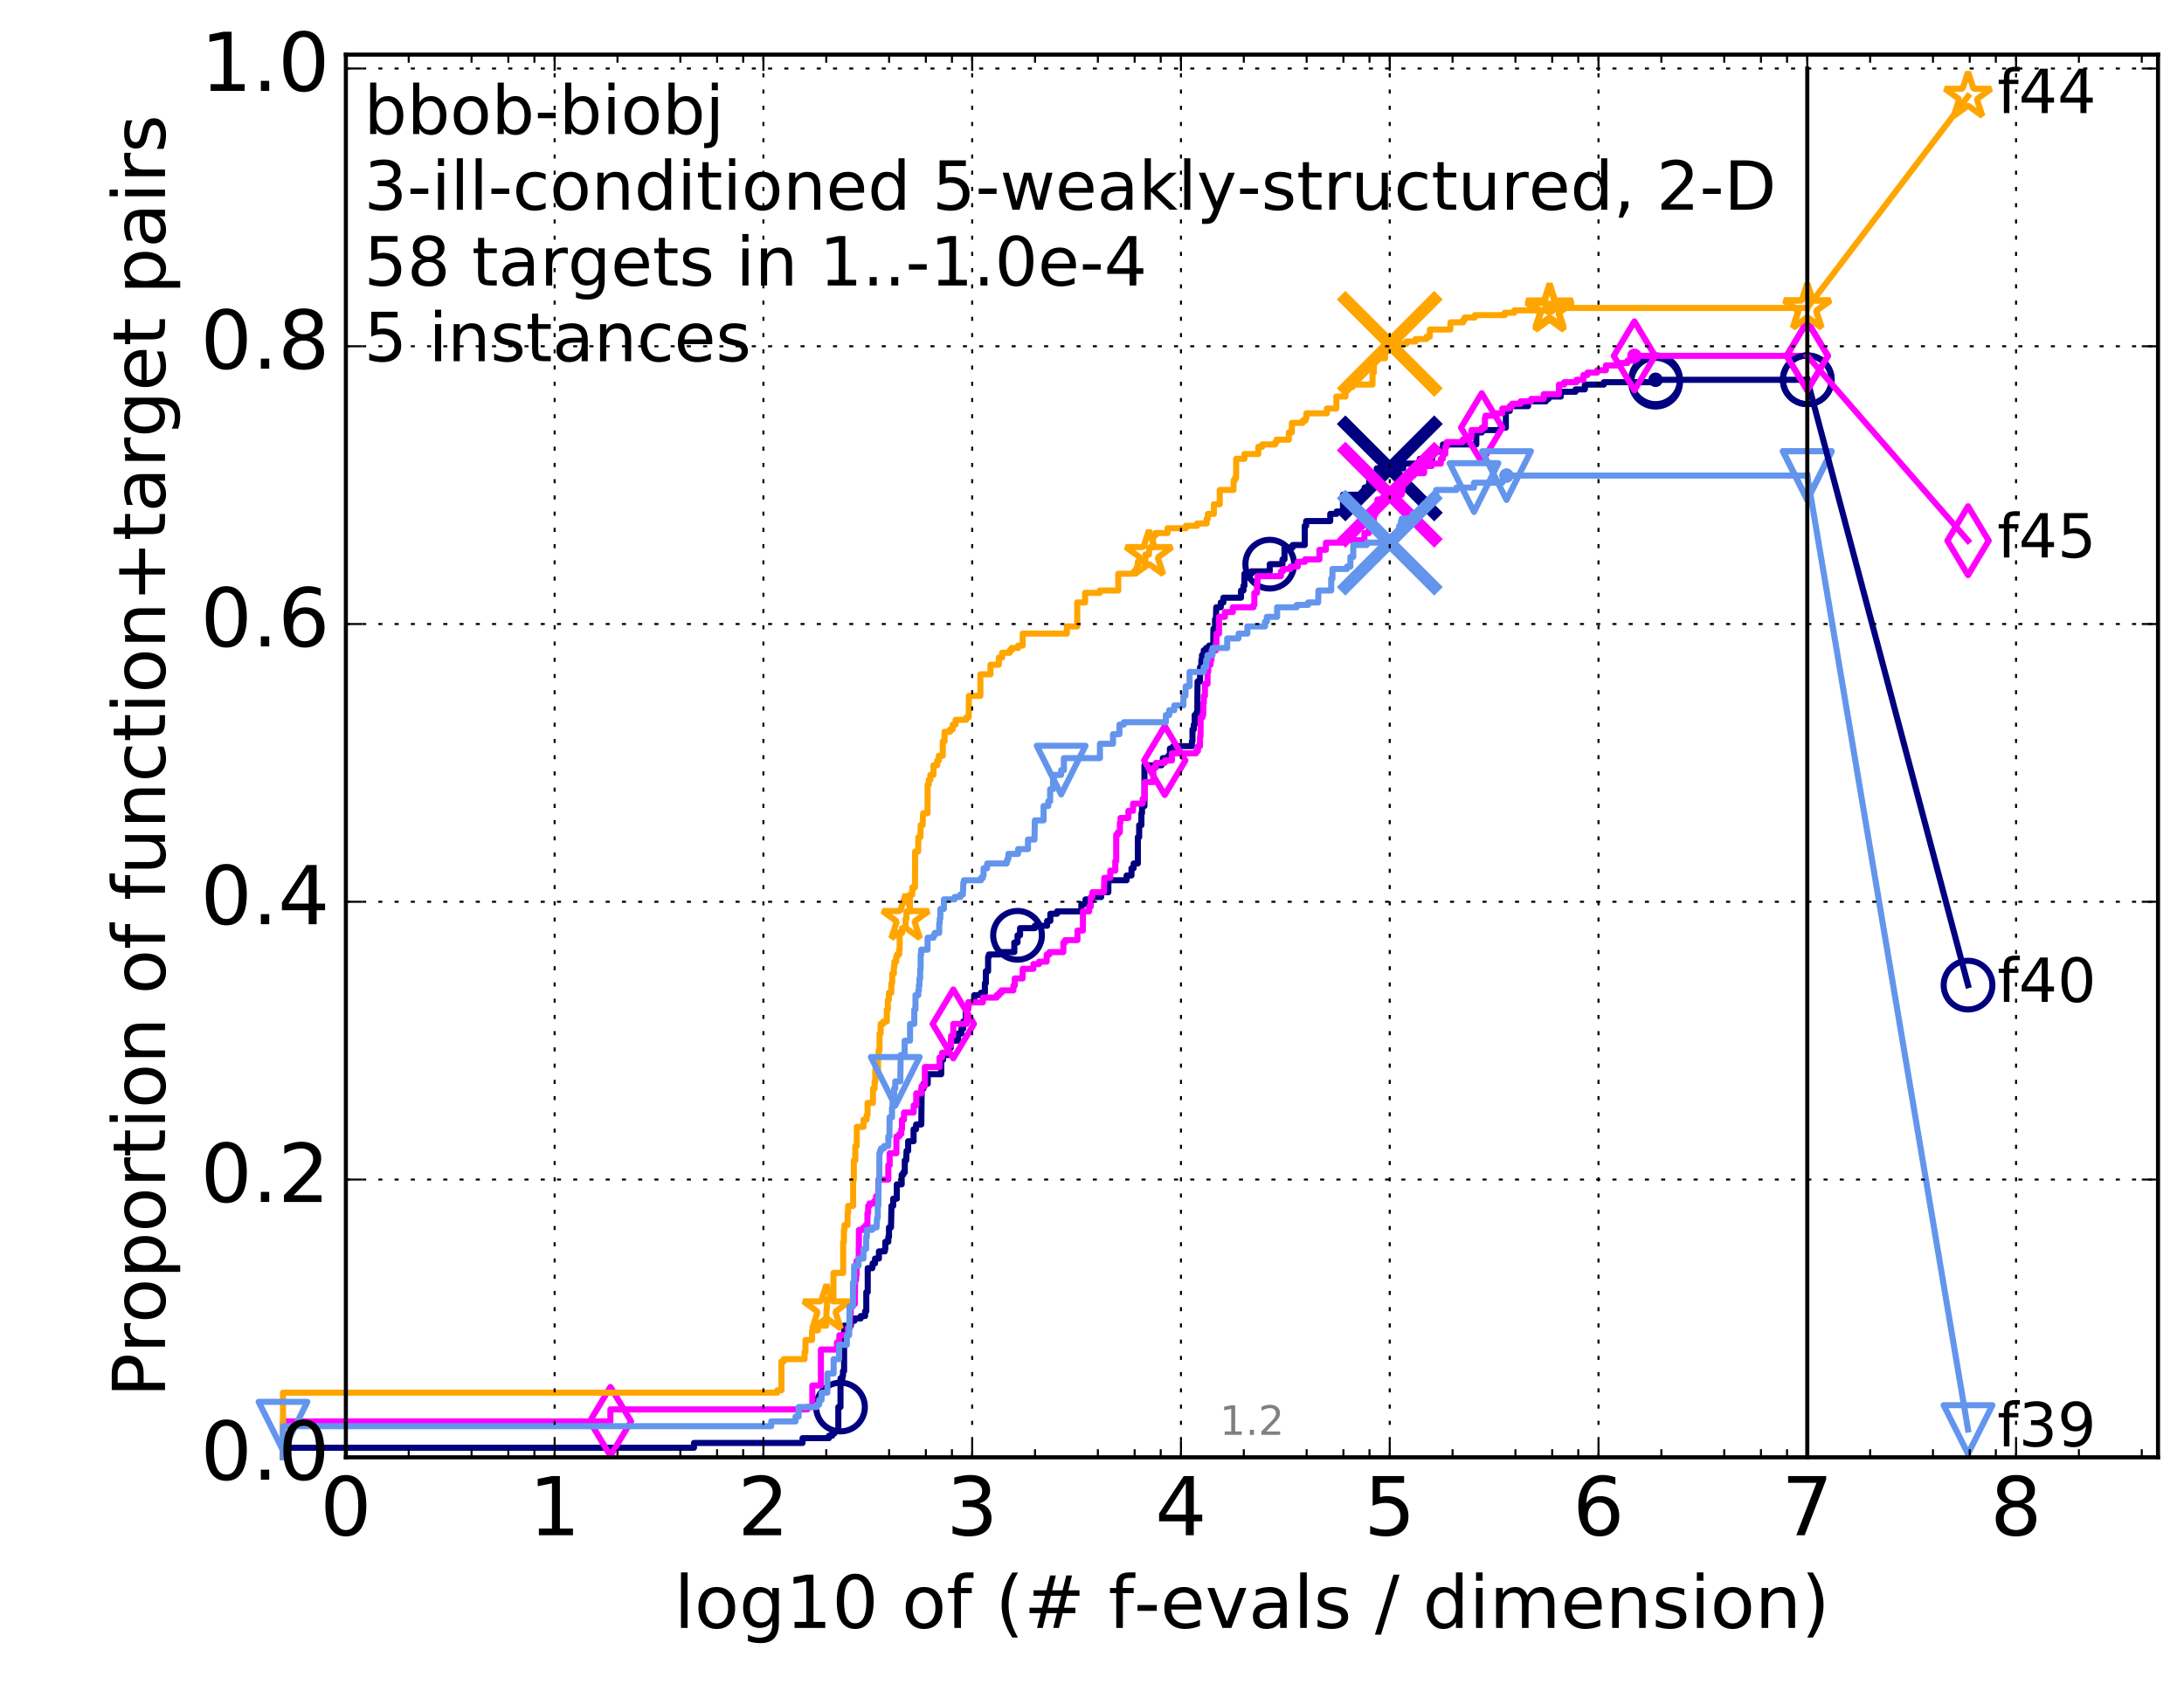 <?xml version="1.0" encoding="utf-8" standalone="no"?>
<!DOCTYPE svg PUBLIC "-//W3C//DTD SVG 1.1//EN"
  "http://www.w3.org/Graphics/SVG/1.1/DTD/svg11.dtd">
<!-- Created with matplotlib (http://matplotlib.org/) -->
<svg height="415pt" version="1.1" viewBox="0 0 538 415" width="538pt" xmlns="http://www.w3.org/2000/svg" xmlns:xlink="http://www.w3.org/1999/xlink">
 <defs>
  <style type="text/css">
*{stroke-linecap:butt;stroke-linejoin:round;stroke-miterlimit:100000;}
  </style>
 </defs>
 <g id="figure_1">
  <g id="patch_1">
   <path d="M 0 415.456 
L 538.8 415.456 
L 538.8 0 
L 0 0 
z
" style="fill:#ffffff;"/>
  </g>
  <g id="axes_1">
   <g id="patch_2">
    <path d="M 85.2 359.056 
L 531.6 359.056 
L 531.6 13.456 
L 85.2 13.456 
z
" style="fill:#ffffff;"/>
   </g>
   <g id="line2d_1">
    <defs>
     <path d="M 0 1.5 
C 0.398 1.5 0.779 1.342 1.061 1.061 
C 1.342 0.779 1.5 0.398 1.5 0 
C 1.5 -0.398 1.342 -0.779 1.061 -1.061 
C 0.779 -1.342 0.398 -1.5 0 -1.5 
C -0.398 -1.5 -0.779 -1.342 -1.061 -1.061 
C -1.342 -0.779 -1.5 -0.398 -1.5 0 
C -1.5 0.398 -1.342 0.779 -1.061 1.061 
C -0.779 1.342 -0.398 1.5 0 1.5 
z
" id="m9a3a67c79c" style="stroke:#000080;stroke-width:0.5;"/>
    </defs>
    <g>
     <use style="fill:#000080;stroke:#000080;stroke-width:0.5;" x="407.834" xlink:href="#m9a3a67c79c" y="93.573"/>
     <use style="fill:#000080;stroke:#000080;stroke-width:0.5;" x="407.834" xlink:href="#m9a3a67c79c" y="93.573"/>
    </g>
   </g>
   <g id="line2d_2">
    <path d="M 69.718 359.056 
L 69.718 356.696 
L 170.955 356.696 
L 170.955 355.517 
L 197.701 355.517 
L 197.701 354.337 
L 204.199 354.337 
L 204.199 353.747 
L 204.998 353.747 
L 204.998 353.157 
L 205.566 353.157 
L 205.566 352.567 
L 206.514 352.567 
L 206.514 346.667 
L 207.045 346.667 
L 207.045 339.588 
L 207.518 339.588 
L 207.518 338.998 
L 207.657 338.998 
L 207.657 337.818 
L 207.934 337.818 
L 207.934 326.608 
L 209.612 326.608 
L 209.612 325.428 
L 210.488 325.428 
L 210.488 324.839 
L 212.029 324.839 
L 212.029 324.249 
L 213.11 324.249 
L 213.11 323.069 
L 213.399 323.069 
L 213.399 318.349 
L 213.755 318.349 
L 213.755 312.449 
L 214.892 312.449 
L 214.959 311.269 
L 215.554 311.269 
L 215.554 310.089 
L 216.511 310.089 
L 216.511 308.32 
L 217.963 308.32 
L 217.963 307.73 
L 218.079 307.73 
L 218.079 305.96 
L 218.824 305.96 
L 218.824 304.78 
L 218.992 304.78 
L 218.992 302.42 
L 219.49 302.42 
L 219.599 297.11 
L 220.03 297.11 
L 220.03 295.34 
L 220.919 295.34 
L 220.919 291.801 
L 222.118 291.801 
L 222.118 289.441 
L 222.503 289.441 
L 222.503 288.851 
L 222.882 288.851 
L 222.882 285.901 
L 223.232 285.901 
L 223.324 283.541 
L 223.712 283.541 
L 223.712 281.181 
L 225.051 281.181 
L 225.051 278.231 
L 225.661 278.231 
L 225.661 277.052 
L 226.95 277.052 
L 227.048 268.202 
L 227.492 268.202 
L 227.492 267.022 
L 228.537 267.022 
L 228.537 264.662 
L 231.852 264.662 
L 231.883 261.123 
L 232.318 261.123 
L 232.318 259.943 
L 233.605 259.943 
L 233.605 258.173 
L 234.235 258.173 
L 234.235 256.403 
L 236.013 256.403 
L 236.013 254.633 
L 236.833 254.633 
L 236.833 253.453 
L 237.269 253.453 
L 237.269 251.683 
L 237.889 251.683 
L 237.889 248.143 
L 238.574 248.143 
L 238.574 246.963 
L 239.972 246.963 
L 239.972 245.194 
L 241.614 245.194 
L 241.614 244.604 
L 242.617 244.604 
L 242.617 242.244 
L 242.849 242.244 
L 242.849 239.294 
L 243.408 239.294 
L 243.408 235.754 
L 243.614 235.754 
L 243.614 235.164 
L 246.263 235.164 
L 246.263 234.574 
L 249.864 234.574 
L 249.864 232.214 
L 250.657 232.214 
L 250.657 230.445 
L 251.272 230.445 
L 251.272 228.675 
L 254.917 228.675 
L 254.917 228.085 
L 257.938 228.085 
L 257.938 226.905 
L 258.74 226.905 
L 258.74 225.135 
L 260.389 225.135 
L 260.389 224.545 
L 266.374 224.545 
L 266.374 222.775 
L 267.402 222.775 
L 267.402 221.595 
L 268.981 221.595 
L 268.981 221.005 
L 271.263 221.005 
L 271.263 219.825 
L 273.027 219.825 
L 273.027 216.875 
L 277.529 216.875 
L 277.529 215.695 
L 278.725 215.695 
L 278.725 213.926 
L 279.258 213.926 
L 279.258 212.746 
L 280.298 212.746 
L 280.298 206.256 
L 280.618 206.256 
L 280.618 203.306 
L 281.167 203.306 
L 281.167 200.356 
L 281.327 200.356 
L 281.327 198.587 
L 281.918 198.587 
L 281.918 188.557 
L 286.124 188.557 
L 286.124 187.967 
L 286.44 187.967 
L 286.44 186.787 
L 287.792 186.787 
L 287.792 186.197 
L 288.187 186.197 
L 288.187 184.427 
L 289.017 184.427 
L 289.017 183.837 
L 293.612 183.837 
L 293.612 182.658 
L 293.75 182.658 
L 293.75 179.708 
L 294.072 179.708 
L 294.072 178.528 
L 294.298 178.528 
L 294.298 176.168 
L 294.735 176.168 
L 294.735 175.578 
L 294.934 175.578 
L 294.996 167.909 
L 295.62 167.909 
L 295.62 164.369 
L 295.94 164.369 
L 295.94 162.599 
L 296.094 162.599 
L 296.094 161.419 
L 296.518 161.419 
L 296.518 160.239 
L 297.106 160.239 
L 297.106 159.649 
L 297.841 159.649 
L 297.841 159.059 
L 298.863 159.059 
L 298.911 154.929 
L 299.311 154.929 
L 299.311 152.569 
L 299.532 152.569 
L 299.606 149.62 
L 300.72 149.62 
L 300.72 148.44 
L 301.361 148.44 
L 301.361 147.26 
L 305.707 147.26 
L 305.707 145.49 
L 306.306 145.49 
L 306.306 144.31 
L 306.551 144.31 
L 306.551 141.36 
L 308.286 141.36 
L 308.286 140.77 
L 312.785 140.77 
L 312.785 139 
L 315.923 139 
L 315.923 137.82 
L 316.421 137.82 
L 316.421 134.871 
L 318.429 134.871 
L 318.429 134.281 
L 321.411 134.281 
L 321.411 129.561 
L 321.751 129.561 
L 321.751 128.381 
L 327.69 128.381 
L 327.69 126.611 
L 329.269 126.611 
L 329.269 126.021 
L 330.823 126.021 
L 330.823 121.891 
L 336.155 121.891 
L 336.155 120.122 
L 337.282 120.122 
L 337.282 118.352 
L 338.51 118.352 
L 338.51 117.172 
L 339.143 117.172 
L 339.143 115.402 
L 345.662 115.402 
L 345.662 114.222 
L 349.735 114.222 
L 349.735 113.042 
L 352.807 113.042 
L 352.807 111.272 
L 354.952 111.272 
L 354.952 110.682 
L 355.444 110.682 
L 355.445 109.502 
L 363.669 109.502 
L 363.669 106.552 
L 365.012 106.552 
L 365.012 105.962 
L 369.633 105.962 
L 369.633 105.372 
L 370.945 105.372 
L 370.945 101.243 
L 371.923 101.243 
L 371.923 100.063 
L 376.425 100.063 
L 376.425 98.883 
L 380.821 98.883 
L 380.821 98.293 
L 381.454 98.293 
L 381.454 97.703 
L 384.493 97.703 
L 384.493 96.523 
L 388.113 96.523 
L 388.113 95.933 
L 390.407 95.933 
L 390.407 94.753 
L 395.079 94.753 
L 395.079 94.163 
L 407.834 94.163 
L 407.834 93.573 
L 445.2 93.573 
L 445.2 93.573 
" style="fill:none;stroke:#000080;stroke-linecap:square;stroke-width:1.5;"/>
   </g>
   <g id="line2d_3">
    <defs>
     <path d="M 0 6 
C 1.591 6 3.117 5.368 4.243 4.243 
C 5.368 3.117 6 1.591 6 0 
C 6 -1.591 5.368 -3.117 4.243 -4.243 
C 3.117 -5.368 1.591 -6 0 -6 
C -1.591 -6 -3.117 -5.368 -4.243 -4.243 
C -5.368 -3.117 -6 -1.591 -6 0 
C -6 1.591 -5.368 3.117 -4.243 4.243 
C -3.117 5.368 -1.591 6 0 6 
z
" id="m02aeb0d694" style="stroke:#000080;stroke-width:1.5;"/>
    </defs>
    <g>
     <use style="fill:none;stroke:#000080;stroke-width:1.5;" x="207.045" xlink:href="#m02aeb0d694" y="346.667"/>
     <use style="fill:none;stroke:#000080;stroke-width:1.5;" x="250.657" xlink:href="#m02aeb0d694" y="230.445"/>
     <use style="fill:none;stroke:#000080;stroke-width:1.5;" x="312.785" xlink:href="#m02aeb0d694" y="139"/>
     <use style="fill:none;stroke:#000080;stroke-width:1.5;" x="407.834" xlink:href="#m02aeb0d694" y="94.163"/>
     <use style="fill:none;stroke:#000080;stroke-width:1.5;" x="407.834" xlink:href="#m02aeb0d694" y="93.573"/>
     <use style="fill:none;stroke:#000080;stroke-width:1.5;" x="445.2" xlink:href="#m02aeb0d694" y="93.573"/>
    </g>
   </g>
   <g id="line2d_4"/>
   <g id="line2d_5">
    <path clip-path="url(#p95322a2751)" d="M 342.356 115.402 
" style="fill:none;stroke:#000080;stroke-linecap:square;"/>
    <defs>
     <path d="M -12 12 
L 12 -12 
M -12 -12 
L 12 12 
" id="m37213e549f" style="stroke:#000080;stroke-width:3.0;"/>
    </defs>
    <g clip-path="url(#p95322a2751)">
     <use style="fill:#000080;stroke:#000080;stroke-width:3.0;" x="342.356" xlink:href="#m37213e549f" y="115.402"/>
    </g>
   </g>
   <g id="line2d_6">
    <defs>
     <path d="M 0 1.5 
C 0.398 1.5 0.779 1.342 1.061 1.061 
C 1.342 0.779 1.5 0.398 1.5 0 
C 1.5 -0.398 1.342 -0.779 1.061 -1.061 
C 0.779 -1.342 0.398 -1.5 0 -1.5 
C -0.398 -1.5 -0.779 -1.342 -1.061 -1.061 
C -1.342 -0.779 -1.5 -0.398 -1.5 0 
C -1.5 0.398 -1.342 0.779 -1.061 1.061 
C -0.779 1.342 -0.398 1.5 0 1.5 
z
" id="m7c79f9915c" style="stroke:#ff00ff;stroke-width:0.5;"/>
    </defs>
    <g>
     <use style="fill:#ff00ff;stroke:#ff00ff;stroke-width:0.5;" x="402.621" xlink:href="#m7c79f9915c" y="87.674"/>
     <use style="fill:#ff00ff;stroke:#ff00ff;stroke-width:0.5;" x="402.621" xlink:href="#m7c79f9915c" y="87.674"/>
    </g>
   </g>
   <g id="line2d_7">
    <path d="M 69.718 359.056 
L 69.718 350.207 
L 150.369 350.207 
L 150.369 347.257 
L 198.901 347.257 
L 198.901 346.667 
L 200.105 346.667 
L 200.105 341.357 
L 202.216 341.357 
L 202.216 332.508 
L 206.169 332.508 
L 206.169 330.738 
L 206.757 330.738 
L 206.757 328.968 
L 208.833 328.968 
L 208.833 327.198 
L 209.356 327.198 
L 209.356 323.659 
L 209.57 323.659 
L 209.57 321.299 
L 210.57 321.299 
L 210.651 315.399 
L 210.894 315.399 
L 210.894 314.219 
L 211.014 314.219 
L 211.014 310.679 
L 211.527 310.679 
L 211.605 303.01 
L 212.669 303.01 
L 212.669 302.42 
L 213.255 302.42 
L 213.255 301.83 
L 213.685 301.83 
L 213.685 298.88 
L 213.861 298.88 
L 213.861 297.11 
L 214.175 297.11 
L 214.175 296.52 
L 215.325 296.52 
L 215.325 295.93 
L 215.813 295.93 
L 215.813 294.75 
L 216.323 294.75 
L 216.386 290.621 
L 218.824 290.621 
L 218.824 287.081 
L 219.159 287.081 
L 219.159 284.131 
L 220.817 284.131 
L 220.817 280.001 
L 221.526 280.001 
L 221.526 279.411 
L 222.02 279.411 
L 222.02 278.231 
L 222.19 278.231 
L 222.19 275.872 
L 222.693 275.872 
L 222.693 274.102 
L 225.073 274.102 
L 225.073 272.332 
L 225.702 272.332 
L 225.702 269.382 
L 227.009 269.382 
L 227.009 267.612 
L 227.833 267.612 
L 227.833 262.892 
L 231.439 262.892 
L 231.439 260.533 
L 232.086 260.533 
L 232.086 259.353 
L 233.356 259.353 
L 233.356 257.583 
L 234.277 257.583 
L 234.277 255.223 
L 234.834 255.223 
L 234.834 252.273 
L 238.139 252.273 
L 238.139 248.733 
L 238.516 248.733 
L 238.516 246.963 
L 242.116 246.963 
L 242.116 245.784 
L 245.517 245.784 
L 245.517 245.194 
L 246.131 245.194 
L 246.131 244.604 
L 246.712 244.604 
L 246.712 244.014 
L 249.632 244.014 
L 249.632 242.834 
L 249.976 242.834 
L 249.976 241.064 
L 251.902 241.064 
L 251.927 238.704 
L 254.556 238.704 
L 254.556 237.524 
L 255.982 237.524 
L 255.982 236.934 
L 257.84 236.934 
L 257.84 235.164 
L 258.498 235.164 
L 258.498 234.574 
L 261.937 234.574 
L 261.937 232.214 
L 262.378 232.214 
L 262.378 231.624 
L 265.412 231.624 
L 265.412 229.265 
L 266.763 229.265 
L 266.763 224.545 
L 268.293 224.545 
L 268.293 223.365 
L 268.695 223.365 
L 268.695 221.005 
L 269.085 221.005 
L 269.085 219.825 
L 271.952 219.825 
L 272.028 216.285 
L 273.488 216.285 
L 273.488 214.516 
L 274.739 214.516 
L 274.739 212.156 
L 274.963 212.156 
L 274.963 205.666 
L 275.357 205.666 
L 275.357 205.076 
L 275.868 205.076 
L 275.868 202.716 
L 276.021 202.716 
L 276.021 201.536 
L 277.968 201.536 
L 277.968 199.766 
L 279.12 199.766 
L 279.12 197.997 
L 281.472 197.997 
L 281.472 196.817 
L 281.986 196.817 
L 281.986 192.687 
L 284.109 192.687 
L 284.109 189.147 
L 284.726 189.147 
L 284.726 187.967 
L 286.92 187.967 
L 286.92 187.377 
L 288.684 187.377 
L 288.684 185.607 
L 294.609 185.607 
L 294.609 185.017 
L 295.097 185.017 
L 295.097 183.837 
L 295.603 183.837 
L 295.603 181.478 
L 295.728 181.478 
L 295.759 176.758 
L 296.208 176.758 
L 296.208 176.168 
L 296.403 176.168 
L 296.403 173.218 
L 296.547 173.218 
L 296.547 171.448 
L 296.818 171.448 
L 296.821 168.498 
L 297.463 168.498 
L 297.463 165.549 
L 297.64 165.549 
L 297.64 163.779 
L 298.203 163.779 
L 298.203 162.599 
L 298.435 162.599 
L 298.435 160.239 
L 299.512 160.239 
L 299.512 158.469 
L 299.665 158.469 
L 299.665 156.109 
L 300.283 156.109 
L 300.283 151.98 
L 301.745 151.98 
L 301.745 150.8 
L 303.684 150.8 
L 303.684 149.62 
L 308.761 149.62 
L 308.761 149.03 
L 308.996 149.03 
L 308.996 146.08 
L 309.636 146.08 
L 309.636 143.72 
L 309.791 143.72 
L 309.791 141.95 
L 315.554 141.95 
L 315.554 140.77 
L 316.036 140.77 
L 316.036 140.18 
L 317.9 140.18 
L 317.9 139.59 
L 319.707 139.59 
L 319.707 138.41 
L 321.481 138.41 
L 321.481 137.82 
L 325.022 137.82 
L 325.022 135.461 
L 326.622 135.461 
L 326.622 133.691 
L 330.579 133.691 
L 330.579 133.101 
L 336.109 133.101 
L 336.109 131.331 
L 337.219 131.331 
L 337.219 128.381 
L 338.423 128.381 
L 338.423 127.201 
L 338.576 127.201 
L 338.576 126.611 
L 338.866 126.611 
L 338.866 124.841 
L 339.312 124.841 
L 339.312 123.071 
L 341.735 123.071 
L 341.735 121.891 
L 345.282 121.891 
L 345.282 121.301 
L 345.436 121.301 
L 345.517 119.532 
L 345.716 119.532 
L 345.716 118.942 
L 346.315 118.942 
L 346.315 118.352 
L 346.881 118.352 
L 346.881 117.762 
L 347.029 117.762 
L 347.029 117.172 
L 348.237 117.172 
L 348.237 116.582 
L 350.804 116.582 
L 350.811 114.812 
L 352.716 114.812 
L 352.716 114.222 
L 354.925 114.222 
L 354.931 113.042 
L 355.416 113.042 
L 355.416 111.862 
L 356.021 111.862 
L 356.027 110.092 
L 356.367 110.092 
L 356.367 108.912 
L 360.296 108.912 
L 360.296 108.322 
L 361.035 108.322 
L 361.035 107.732 
L 362.458 107.732 
L 362.463 105.962 
L 364.999 105.962 
L 364.999 105.372 
L 365.786 105.372 
L 365.79 103.013 
L 365.924 103.013 
L 365.924 102.423 
L 368.562 102.423 
L 368.562 101.833 
L 370.075 101.833 
L 370.081 100.653 
L 371.913 100.653 
L 371.913 100.063 
L 372.496 100.063 
L 372.496 99.473 
L 374.582 99.473 
L 374.582 98.883 
L 377.183 98.883 
L 377.183 98.293 
L 380.265 98.293 
L 380.27 97.113 
L 384.021 97.113 
L 384.026 94.753 
L 385.314 94.753 
L 385.314 94.163 
L 388.359 94.163 
L 388.359 93.573 
L 390.047 93.573 
L 390.048 92.393 
L 391.04 92.393 
L 391.04 91.803 
L 393.432 91.803 
L 393.432 91.213 
L 395.593 91.213 
L 395.594 90.033 
L 399.218 90.033 
L 399.218 89.444 
L 400.903 89.444 
L 400.903 88.854 
L 402.62 88.854 
L 402.621 87.674 
L 445.2 87.674 
L 445.2 87.674 
" style="fill:none;stroke:#ff00ff;stroke-linecap:square;stroke-width:1.5;"/>
   </g>
   <g id="line2d_8">
    <defs>
     <path d="M -0 8.485 
L 5.091 0 
L 0 -8.485 
L -5.091 -0 
z
" id="m86700ebac7" style="stroke:#ff00ff;stroke-linejoin:miter;stroke-width:1.5;"/>
    </defs>
    <g>
     <use style="fill:none;stroke:#ff00ff;stroke-linejoin:miter;stroke-width:1.5;" x="150.369" xlink:href="#m86700ebac7" y="350.207"/>
     <use style="fill:none;stroke:#ff00ff;stroke-linejoin:miter;stroke-width:1.5;" x="234.834" xlink:href="#m86700ebac7" y="252.273"/>
     <use style="fill:none;stroke:#ff00ff;stroke-linejoin:miter;stroke-width:1.5;" x="286.92" xlink:href="#m86700ebac7" y="187.377"/>
     <use style="fill:none;stroke:#ff00ff;stroke-linejoin:miter;stroke-width:1.5;" x="364.999" xlink:href="#m86700ebac7" y="105.372"/>
     <use style="fill:none;stroke:#ff00ff;stroke-linejoin:miter;stroke-width:1.5;" x="402.621" xlink:href="#m86700ebac7" y="87.674"/>
     <use style="fill:none;stroke:#ff00ff;stroke-linejoin:miter;stroke-width:1.5;" x="445.2" xlink:href="#m86700ebac7" y="87.674"/>
    </g>
   </g>
   <g id="line2d_9"/>
   <g id="line2d_10">
    <path clip-path="url(#p95322a2751)" d="M 342.356 121.891 
" style="fill:none;stroke:#ff00ff;stroke-linecap:square;"/>
    <defs>
     <path d="M -12 12 
L 12 -12 
M -12 -12 
L 12 12 
" id="m084666e9d8" style="stroke:#ff00ff;stroke-width:3.0;"/>
    </defs>
    <g clip-path="url(#p95322a2751)">
     <use style="fill:#ff00ff;stroke:#ff00ff;stroke-width:3.0;" x="342.356" xlink:href="#m084666e9d8" y="121.891"/>
    </g>
   </g>
   <g id="line2d_11">
    <defs>
     <path d="M 0 1.5 
C 0.398 1.5 0.779 1.342 1.061 1.061 
C 1.342 0.779 1.5 0.398 1.5 0 
C 1.5 -0.398 1.342 -0.779 1.061 -1.061 
C 0.779 -1.342 0.398 -1.5 0 -1.5 
C -0.398 -1.5 -0.779 -1.342 -1.061 -1.061 
C -1.342 -0.779 -1.5 -0.398 -1.5 0 
C -1.5 0.398 -1.342 0.779 -1.061 1.061 
C -0.779 1.342 -0.398 1.5 0 1.5 
z
" id="mf5aca1b82a" style="stroke:#ffa500;stroke-width:0.5;"/>
    </defs>
    <g>
     <use style="fill:#ffa500;stroke:#ffa500;stroke-width:0.5;" x="381.72" xlink:href="#mf5aca1b82a" y="75.874"/>
     <use style="fill:#ffa500;stroke:#ffa500;stroke-width:0.5;" x="381.72" xlink:href="#mf5aca1b82a" y="75.874"/>
    </g>
   </g>
   <g id="line2d_12">
    <path d="M 69.718 359.056 
L 69.718 343.127 
L 191.468 343.127 
L 191.468 342.537 
L 192.499 342.537 
L 192.499 335.458 
L 193.041 335.458 
L 193.041 334.868 
L 198.203 334.868 
L 198.203 333.098 
L 198.415 333.098 
L 198.415 330.148 
L 200.04 330.148 
L 200.04 327.788 
L 201.494 327.788 
L 201.494 326.608 
L 203.539 326.608 
L 203.594 322.479 
L 203.706 322.479 
L 203.706 320.119 
L 205.309 320.119 
L 205.309 313.629 
L 207.704 313.629 
L 207.704 305.96 
L 207.888 305.96 
L 207.888 303.01 
L 208.026 303.01 
L 208.026 301.83 
L 208.789 301.83 
L 208.789 298.88 
L 208.921 298.88 
L 208.921 297.11 
L 210.159 297.11 
L 210.159 290.621 
L 210.324 290.621 
L 210.324 285.901 
L 210.692 285.901 
L 210.692 282.361 
L 211.054 282.361 
L 211.054 277.642 
L 212.706 277.642 
L 212.706 275.872 
L 213.507 275.872 
L 213.507 274.692 
L 213.72 274.692 
L 213.72 271.742 
L 215.026 271.742 
L 215.059 268.202 
L 215.456 268.202 
L 215.456 266.432 
L 215.619 266.432 
L 215.619 263.482 
L 216.292 263.482 
L 216.292 259.943 
L 216.449 259.943 
L 216.449 258.763 
L 216.667 258.763 
L 216.667 254.633 
L 216.944 254.633 
L 216.944 252.273 
L 217.579 252.273 
L 217.579 251.683 
L 218.455 251.683 
L 218.455 248.733 
L 218.711 248.733 
L 218.711 246.374 
L 218.964 246.374 
L 218.964 244.604 
L 219.572 244.604 
L 219.572 242.244 
L 219.789 242.244 
L 219.789 239.884 
L 220.19 239.884 
L 220.19 238.114 
L 220.322 238.114 
L 220.322 236.934 
L 220.765 236.934 
L 220.765 235.754 
L 220.971 235.754 
L 220.971 235.164 
L 221.502 235.164 
L 221.502 233.984 
L 221.626 233.984 
L 221.626 229.855 
L 222.215 229.855 
L 222.215 228.675 
L 223.092 228.675 
L 223.092 226.315 
L 223.301 226.315 
L 223.301 224.545 
L 224.138 224.545 
L 224.138 220.415 
L 224.729 220.415 
L 224.729 218.645 
L 225.39 218.645 
L 225.432 209.796 
L 226.174 209.796 
L 226.234 206.256 
L 226.734 206.256 
L 226.793 203.306 
L 227.281 203.306 
L 227.358 200.946 
L 227.415 200.946 
L 227.415 200.356 
L 228.482 200.356 
L 228.519 193.277 
L 228.809 193.277 
L 228.809 192.097 
L 229.184 192.097 
L 229.184 190.917 
L 229.95 190.917 
L 229.95 188.557 
L 230.872 188.557 
L 230.872 187.377 
L 231.279 187.377 
L 231.279 186.197 
L 232.241 186.197 
L 232.241 182.658 
L 232.685 182.658 
L 232.685 180.298 
L 234.036 180.298 
L 234.036 179.708 
L 234.683 179.708 
L 234.683 178.528 
L 235.391 178.528 
L 235.391 177.348 
L 238.02 177.348 
L 238.02 176.758 
L 238.62 176.758 
L 238.678 171.448 
L 241.503 171.448 
L 241.503 166.139 
L 243.991 166.139 
L 243.991 163.779 
L 246.048 163.779 
L 246.048 162.009 
L 246.865 162.009 
L 246.865 160.829 
L 248.735 160.829 
L 248.735 160.239 
L 249.195 160.239 
L 249.195 159.649 
L 250.812 159.649 
L 250.812 159.059 
L 251.927 159.059 
L 251.94 156.109 
L 262.827 156.109 
L 262.827 154.339 
L 265.36 154.339 
L 265.36 148.44 
L 267.303 148.44 
L 267.303 146.08 
L 270.91 146.08 
L 270.91 145.49 
L 275.468 145.49 
L 275.468 141.36 
L 279.326 141.36 
L 279.326 140.77 
L 280.288 140.77 
L 280.288 138.41 
L 282.142 138.41 
L 282.142 136.641 
L 283.021 136.641 
L 283.108 134.871 
L 284.032 134.871 
L 284.032 131.921 
L 284.615 131.921 
L 284.615 131.331 
L 287.617 131.331 
L 287.617 130.151 
L 292.106 130.151 
L 292.106 129.561 
L 294.892 129.561 
L 294.892 128.971 
L 297.258 128.971 
L 297.258 127.791 
L 297.529 127.791 
L 297.529 126.611 
L 299.014 126.611 
L 299.031 124.251 
L 300.472 124.251 
L 300.472 120.712 
L 303.848 120.712 
L 303.909 118.352 
L 304.198 118.352 
L 304.198 117.762 
L 304.512 117.762 
L 304.512 113.042 
L 306.55 113.042 
L 306.55 111.862 
L 309.969 111.862 
L 309.969 110.092 
L 310.925 110.092 
L 310.925 109.502 
L 314.151 109.502 
L 314.151 108.912 
L 314.472 108.912 
L 314.472 108.322 
L 317.487 108.322 
L 317.487 106.552 
L 318.228 106.552 
L 318.228 104.193 
L 320.896 104.193 
L 320.896 103.603 
L 321.599 103.603 
L 321.599 103.013 
L 321.82 103.013 
L 321.82 101.833 
L 326.866 101.833 
L 326.866 100.653 
L 329.196 100.653 
L 329.196 97.703 
L 331.448 97.703 
L 331.448 95.343 
L 333.2 95.343 
L 333.2 94.753 
L 338.104 94.753 
L 338.104 91.803 
L 338.435 91.803 
L 338.435 88.264 
L 341.198 88.264 
L 341.198 85.904 
L 341.316 85.904 
L 341.316 84.724 
L 346.451 84.724 
L 346.451 84.134 
L 348.699 84.134 
L 348.699 83.544 
L 351.409 83.544 
L 351.409 82.954 
L 352.213 82.954 
L 352.213 81.184 
L 357.266 81.184 
L 357.323 79.414 
L 360.416 79.414 
L 360.416 78.824 
L 360.792 78.824 
L 360.792 78.234 
L 363.305 78.234 
L 363.305 77.644 
L 370.683 77.644 
L 370.683 77.054 
L 373.035 77.054 
L 373.035 76.464 
L 381.72 76.464 
L 381.72 75.874 
L 445.2 75.874 
L 445.2 75.874 
" style="fill:none;stroke:#ffa500;stroke-linecap:square;stroke-width:1.5;"/>
   </g>
   <g id="line2d_13">
    <defs>
     <path d="M 0 -6 
L -1.347 -1.854 
L -5.706 -1.854 
L -2.18 0.708 
L -3.527 4.854 
L -0 2.292 
L 3.527 4.854 
L 2.18 0.708 
L 5.706 -1.854 
L 1.347 -1.854 
z
" id="m3a92567580" style="stroke:#ffa500;stroke-linejoin:bevel;stroke-width:1.5;"/>
    </defs>
    <g>
     <use style="fill:none;stroke:#ffa500;stroke-linejoin:bevel;stroke-width:1.5;" x="203.594" xlink:href="#m3a92567580" y="322.479"/>
     <use style="fill:none;stroke:#ffa500;stroke-linejoin:bevel;stroke-width:1.5;" x="223.092" xlink:href="#m3a92567580" y="226.315"/>
     <use style="fill:none;stroke:#ffa500;stroke-linejoin:bevel;stroke-width:1.5;" x="283.021" xlink:href="#m3a92567580" y="136.641"/>
     <use style="fill:none;stroke:#ffa500;stroke-linejoin:bevel;stroke-width:1.5;" x="381.72" xlink:href="#m3a92567580" y="76.464"/>
     <use style="fill:none;stroke:#ffa500;stroke-linejoin:bevel;stroke-width:1.5;" x="381.72" xlink:href="#m3a92567580" y="75.874"/>
     <use style="fill:none;stroke:#ffa500;stroke-linejoin:bevel;stroke-width:1.5;" x="445.2" xlink:href="#m3a92567580" y="75.874"/>
    </g>
   </g>
   <g id="line2d_14"/>
   <g id="line2d_15">
    <path clip-path="url(#p95322a2751)" d="M 342.356 84.724 
" style="fill:none;stroke:#ffa500;stroke-linecap:square;"/>
    <defs>
     <path d="M -12 12 
L 12 -12 
M -12 -12 
L 12 12 
" id="mbddb6d30f9" style="stroke:#ffa500;stroke-width:3.0;"/>
    </defs>
    <g clip-path="url(#p95322a2751)">
     <use style="fill:#ffa500;stroke:#ffa500;stroke-width:3.0;" x="342.356" xlink:href="#mbddb6d30f9" y="84.724"/>
    </g>
   </g>
   <g id="line2d_16">
    <defs>
     <path d="M 0 1.5 
C 0.398 1.5 0.779 1.342 1.061 1.061 
C 1.342 0.779 1.5 0.398 1.5 0 
C 1.5 -0.398 1.342 -0.779 1.061 -1.061 
C 0.779 -1.342 0.398 -1.5 0 -1.5 
C -0.398 -1.5 -0.779 -1.342 -1.061 -1.061 
C -1.342 -0.779 -1.5 -0.398 -1.5 0 
C -1.5 0.398 -1.342 0.779 -1.061 1.061 
C -0.779 1.342 -0.398 1.5 0 1.5 
z
" id="m3619b092bb" style="stroke:#6495ed;stroke-width:0.5;"/>
    </defs>
    <g>
     <use style="fill:#6495ed;stroke:#6495ed;stroke-width:0.5;" x="371.112" xlink:href="#m3619b092bb" y="117.172"/>
     <use style="fill:#6495ed;stroke:#6495ed;stroke-width:0.5;" x="371.112" xlink:href="#m3619b092bb" y="117.172"/>
    </g>
   </g>
   <g id="line2d_17">
    <path d="M 69.718 359.056 
L 69.718 351.387 
L 189.982 351.387 
L 189.982 350.207 
L 195.968 350.207 
L 195.968 349.027 
L 196.738 349.027 
L 196.738 346.667 
L 201.247 346.667 
L 201.247 346.077 
L 201.797 346.077 
L 201.797 344.897 
L 202.393 344.897 
L 202.393 343.127 
L 203.816 343.127 
L 203.816 338.408 
L 205.361 338.408 
L 205.361 334.868 
L 206.709 334.868 
L 206.709 331.328 
L 208.612 331.328 
L 208.612 328.968 
L 209.183 328.968 
L 209.269 321.889 
L 210.117 321.889 
L 210.117 315.989 
L 210.406 315.989 
L 210.406 311.859 
L 211.488 311.859 
L 211.488 310.089 
L 212.706 310.089 
L 212.706 307.73 
L 213.363 307.73 
L 213.363 304.78 
L 213.542 304.78 
L 213.542 303.01 
L 214.859 303.01 
L 214.859 302.42 
L 215.942 302.42 
L 216.038 300.06 
L 216.228 300.06 
L 216.228 297.11 
L 216.355 297.11 
L 216.449 290.621 
L 216.605 290.621 
L 216.636 284.131 
L 216.791 284.131 
L 216.791 283.541 
L 217.036 283.541 
L 217.036 282.951 
L 217.757 282.951 
L 217.757 282.361 
L 218.824 282.361 
L 218.824 280.001 
L 219.104 280.001 
L 219.132 275.282 
L 219.735 275.282 
L 219.735 272.922 
L 219.869 272.922 
L 219.869 271.742 
L 220.243 271.742 
L 220.243 268.202 
L 220.531 268.202 
L 220.531 266.432 
L 221.775 266.432 
L 221.873 259.943 
L 222.835 259.943 
L 222.859 256.403 
L 224.182 256.403 
L 224.182 252.273 
L 225.221 252.273 
L 225.221 248.733 
L 225.515 248.733 
L 225.515 245.194 
L 226.214 245.194 
L 226.214 244.014 
L 226.355 244.014 
L 226.355 242.834 
L 226.495 242.834 
L 226.495 241.064 
L 226.675 241.064 
L 226.675 238.704 
L 226.793 238.704 
L 226.793 235.164 
L 226.911 235.164 
L 226.911 233.984 
L 228.5 233.984 
L 228.5 231.034 
L 229.95 231.034 
L 229.95 230.445 
L 230.273 230.445 
L 230.273 229.855 
L 231.359 229.855 
L 231.359 227.495 
L 231.487 227.495 
L 231.487 226.315 
L 231.647 226.315 
L 231.647 223.955 
L 232.518 223.955 
L 232.518 221.595 
L 235.148 221.595 
L 235.148 221.005 
L 236.567 221.005 
L 236.567 220.415 
L 237.194 220.415 
L 237.306 217.465 
L 237.465 217.465 
L 237.465 216.875 
L 241.675 216.875 
L 241.675 216.285 
L 242.116 216.285 
L 242.116 215.695 
L 242.285 215.695 
L 242.285 213.926 
L 243.173 213.926 
L 243.173 212.746 
L 247.976 212.746 
L 247.976 212.156 
L 248.174 212.156 
L 248.174 211.566 
L 248.415 211.566 
L 248.415 210.386 
L 250.792 210.386 
L 250.792 209.206 
L 253.232 209.206 
L 253.232 206.846 
L 254.827 206.846 
L 254.928 202.126 
L 257.076 202.126 
L 257.076 198.587 
L 258.22 198.587 
L 258.22 197.407 
L 258.688 197.407 
L 258.688 194.457 
L 259.404 194.457 
L 259.404 191.507 
L 259.654 191.507 
L 259.654 190.917 
L 261.4 190.917 
L 261.4 189.737 
L 262.072 189.737 
L 262.072 186.787 
L 270.954 186.787 
L 270.954 183.248 
L 274.181 183.248 
L 274.181 180.888 
L 275.756 180.888 
L 275.756 178.528 
L 276.854 178.528 
L 276.854 177.938 
L 287.195 177.938 
L 287.195 176.168 
L 288.027 176.168 
L 288.027 174.988 
L 289.265 174.988 
L 289.265 173.808 
L 291.508 173.808 
L 291.508 171.448 
L 292.002 171.448 
L 292.088 169.088 
L 293.037 169.088 
L 293.037 165.549 
L 296.514 165.549 
L 296.514 164.369 
L 297.13 164.369 
L 297.13 162.599 
L 297.448 162.599 
L 297.448 161.419 
L 298.689 161.419 
L 298.689 159.649 
L 302.301 159.649 
L 302.301 157.289 
L 305.07 157.289 
L 305.119 156.109 
L 307.268 156.109 
L 307.268 154.339 
L 311.624 154.339 
L 311.624 153.159 
L 312.064 153.159 
L 312.064 151.98 
L 314.604 151.98 
L 314.604 149.62 
L 319.428 149.62 
L 319.428 149.03 
L 322.247 149.03 
L 322.247 148.44 
L 324.715 148.44 
L 324.777 145.49 
L 327.919 145.49 
L 327.919 142.54 
L 328.235 142.54 
L 328.235 140.18 
L 331.81 140.18 
L 331.81 139.59 
L 332.653 139.59 
L 332.653 137.23 
L 333.357 137.23 
L 333.357 134.281 
L 336.682 134.281 
L 336.682 133.691 
L 342.687 133.691 
L 342.687 133.101 
L 343.102 133.101 
L 343.102 132.511 
L 344.236 132.511 
L 344.339 131.331 
L 344.538 131.331 
L 344.585 130.151 
L 344.685 130.151 
L 344.685 129.561 
L 345.055 129.561 
L 345.125 128.381 
L 345.313 128.381 
L 345.313 127.791 
L 348.02 127.791 
L 348.02 126.611 
L 349.006 126.611 
L 349.006 126.021 
L 350.715 126.021 
L 350.715 124.251 
L 351.875 124.251 
L 351.875 123.071 
L 353.181 123.071 
L 353.181 121.891 
L 353.788 121.891 
L 353.788 120.712 
L 358.797 120.712 
L 358.797 120.122 
L 363.1 120.122 
L 363.1 118.942 
L 370.041 118.942 
L 370.041 118.352 
L 370.536 118.352 
L 370.536 117.762 
L 371.112 117.762 
L 371.112 117.172 
L 445.2 117.172 
L 445.2 117.172 
" style="fill:none;stroke:#6495ed;stroke-linecap:square;stroke-width:1.5;"/>
   </g>
   <g id="line2d_18">
    <defs>
     <path d="M -0 6 
L 6 -6 
L -6 -6 
z
" id="m17b3c75f7e" style="stroke:#6495ed;stroke-linejoin:miter;stroke-width:1.5;"/>
    </defs>
    <g>
     <use style="fill:none;stroke:#6495ed;stroke-linejoin:miter;stroke-width:1.5;" x="69.718" xlink:href="#m17b3c75f7e" y="351.387"/>
     <use style="fill:none;stroke:#6495ed;stroke-linejoin:miter;stroke-width:1.5;" x="220.531" xlink:href="#m17b3c75f7e" y="266.432"/>
     <use style="fill:none;stroke:#6495ed;stroke-linejoin:miter;stroke-width:1.5;" x="261.4" xlink:href="#m17b3c75f7e" y="189.737"/>
     <use style="fill:none;stroke:#6495ed;stroke-linejoin:miter;stroke-width:1.5;" x="363.1" xlink:href="#m17b3c75f7e" y="120.122"/>
     <use style="fill:none;stroke:#6495ed;stroke-linejoin:miter;stroke-width:1.5;" x="371.112" xlink:href="#m17b3c75f7e" y="117.172"/>
     <use style="fill:none;stroke:#6495ed;stroke-linejoin:miter;stroke-width:1.5;" x="445.2" xlink:href="#m17b3c75f7e" y="117.172"/>
    </g>
   </g>
   <g id="line2d_19"/>
   <g id="line2d_20">
    <path clip-path="url(#p95322a2751)" d="M 342.356 133.691 
" style="fill:none;stroke:#6495ed;stroke-linecap:square;"/>
    <defs>
     <path d="M -12 12 
L 12 -12 
M -12 -12 
L 12 12 
" id="mbe717fe78b" style="stroke:#6495ed;stroke-width:3.0;"/>
    </defs>
    <g clip-path="url(#p95322a2751)">
     <use style="fill:#6495ed;stroke:#6495ed;stroke-width:3.0;" x="342.356" xlink:href="#mbe717fe78b" y="133.691"/>
    </g>
   </g>
   <g id="line2d_21">
    <path d="M 445.2 117.172 
L 484.8 352.213 
" style="fill:none;stroke:#6495ed;stroke-linecap:square;stroke-width:1.5;"/>
    <g>
     <use style="fill:none;stroke:#6495ed;stroke-linejoin:miter;stroke-width:1.5;" x="445.2" xlink:href="#m17b3c75f7e" y="117.172"/>
     <use style="fill:none;stroke:#6495ed;stroke-linejoin:miter;stroke-width:1.5;" x="484.8" xlink:href="#m17b3c75f7e" y="352.213"/>
    </g>
   </g>
   <g id="line2d_22">
    <path d="M 445.2 93.573 
L 484.8 242.716 
" style="fill:none;stroke:#000080;stroke-linecap:square;stroke-width:1.5;"/>
    <g>
     <use style="fill:none;stroke:#000080;stroke-width:1.5;" x="445.2" xlink:href="#m02aeb0d694" y="93.573"/>
     <use style="fill:none;stroke:#000080;stroke-width:1.5;" x="484.8" xlink:href="#m02aeb0d694" y="242.716"/>
    </g>
   </g>
   <g id="line2d_23">
    <path d="M 445.2 87.674 
L 484.8 133.219 
" style="fill:none;stroke:#ff00ff;stroke-linecap:square;stroke-width:1.5;"/>
    <g>
     <use style="fill:none;stroke:#ff00ff;stroke-linejoin:miter;stroke-width:1.5;" x="445.2" xlink:href="#m86700ebac7" y="87.674"/>
     <use style="fill:none;stroke:#ff00ff;stroke-linejoin:miter;stroke-width:1.5;" x="484.8" xlink:href="#m86700ebac7" y="133.219"/>
    </g>
   </g>
   <g id="line2d_24">
    <path d="M 445.2 75.874 
L 484.8 23.722 
" style="fill:none;stroke:#ffa500;stroke-linecap:square;stroke-width:1.5;"/>
    <g>
     <use style="fill:none;stroke:#ffa500;stroke-linejoin:bevel;stroke-width:1.5;" x="445.2" xlink:href="#m3a92567580" y="75.874"/>
     <use style="fill:none;stroke:#ffa500;stroke-linejoin:bevel;stroke-width:1.5;" x="484.8" xlink:href="#m3a92567580" y="23.722"/>
    </g>
   </g>
   <g id="line2d_25">
    <path d="M 445.2 359.056 
L 445.2 16.878 
" style="fill:none;stroke:#000000;stroke-linecap:square;"/>
   </g>
   <g id="patch_3">
    <path d="M 85.2 13.456 
L 531.6 13.456 
" style="fill:none;stroke:#000000;stroke-linecap:square;stroke-linejoin:miter;"/>
   </g>
   <g id="patch_4">
    <path d="M 531.6 359.056 
L 531.6 13.456 
" style="fill:none;stroke:#000000;stroke-linecap:square;stroke-linejoin:miter;"/>
   </g>
   <g id="patch_5">
    <path d="M 85.2 359.056 
L 531.6 359.056 
" style="fill:none;stroke:#000000;stroke-linecap:square;stroke-linejoin:miter;"/>
   </g>
   <g id="patch_6">
    <path d="M 85.2 359.056 
L 85.2 13.456 
" style="fill:none;stroke:#000000;stroke-linecap:square;stroke-linejoin:miter;"/>
   </g>
   <g id="matplotlib.axis_1">
    <g id="xtick_1">
     <g id="line2d_26">
      <path clip-path="url(#p95322a2751)" d="M 85.2 359.056 
L 85.2 13.456 
" style="fill:none;stroke:#000000;stroke-dasharray:1,3;stroke-dashoffset:0.0;stroke-width:0.5;"/>
     </g>
     <g id="line2d_27">
      <defs>
       <path d="M 0 0 
L 0 -4 
" id="m3e50221cc7" style="stroke:#000000;stroke-width:0.5;"/>
      </defs>
      <g>
       <use style="stroke:#000000;stroke-width:0.5;" x="85.2" xlink:href="#m3e50221cc7" y="359.056"/>
      </g>
     </g>
     <g id="line2d_28">
      <defs>
       <path d="M 0 0 
L 0 4 
" id="m7e29ee757d" style="stroke:#000000;stroke-width:0.5;"/>
      </defs>
      <g>
       <use style="stroke:#000000;stroke-width:0.5;" x="85.2" xlink:href="#m7e29ee757d" y="13.456"/>
      </g>
     </g>
     <g id="text_1">
      <!-- 0 -->
      <defs>
       <path d="M 31.781 66.406 
Q 24.172 66.406 20.328 58.906 
Q 16.5 51.422 16.5 36.375 
Q 16.5 21.391 20.328 13.891 
Q 24.172 6.391 31.781 6.391 
Q 39.453 6.391 43.281 13.891 
Q 47.125 21.391 47.125 36.375 
Q 47.125 51.422 43.281 58.906 
Q 39.453 66.406 31.781 66.406 
M 31.781 74.219 
Q 44.047 74.219 50.516 64.516 
Q 56.984 54.828 56.984 36.375 
Q 56.984 17.969 50.516 8.266 
Q 44.047 -1.422 31.781 -1.422 
Q 19.531 -1.422 13.062 8.266 
Q 6.594 17.969 6.594 36.375 
Q 6.594 54.828 13.062 64.516 
Q 19.531 74.219 31.781 74.219 
" id="BitstreamVeraSans-Roman-30"/>
      </defs>
      <g transform="translate(78.838 378.253)scale(0.2 -0.2)">
       <use xlink:href="#BitstreamVeraSans-Roman-30"/>
      </g>
     </g>
    </g>
    <g id="xtick_2">
     <g id="line2d_29">
      <path clip-path="url(#p95322a2751)" d="M 136.629 359.056 
L 136.629 13.456 
" style="fill:none;stroke:#000000;stroke-dasharray:1,3;stroke-dashoffset:0.0;stroke-width:0.5;"/>
     </g>
     <g id="line2d_30">
      <g>
       <use style="stroke:#000000;stroke-width:0.5;" x="136.629" xlink:href="#m3e50221cc7" y="359.056"/>
      </g>
     </g>
     <g id="line2d_31">
      <g>
       <use style="stroke:#000000;stroke-width:0.5;" x="136.629" xlink:href="#m7e29ee757d" y="13.456"/>
      </g>
     </g>
     <g id="text_2">
      <!-- 1 -->
      <defs>
       <path d="M 12.406 8.297 
L 28.516 8.297 
L 28.516 63.922 
L 10.984 60.406 
L 10.984 69.391 
L 28.422 72.906 
L 38.281 72.906 
L 38.281 8.297 
L 54.391 8.297 
L 54.391 0 
L 12.406 0 
z
" id="BitstreamVeraSans-Roman-31"/>
      </defs>
      <g transform="translate(130.266 378.253)scale(0.2 -0.2)">
       <use xlink:href="#BitstreamVeraSans-Roman-31"/>
      </g>
     </g>
    </g>
    <g id="xtick_3">
     <g id="line2d_32">
      <path clip-path="url(#p95322a2751)" d="M 188.057 359.056 
L 188.057 13.456 
" style="fill:none;stroke:#000000;stroke-dasharray:1,3;stroke-dashoffset:0.0;stroke-width:0.5;"/>
     </g>
     <g id="line2d_33">
      <g>
       <use style="stroke:#000000;stroke-width:0.5;" x="188.057" xlink:href="#m3e50221cc7" y="359.056"/>
      </g>
     </g>
     <g id="line2d_34">
      <g>
       <use style="stroke:#000000;stroke-width:0.5;" x="188.057" xlink:href="#m7e29ee757d" y="13.456"/>
      </g>
     </g>
     <g id="text_3">
      <!-- 2 -->
      <defs>
       <path d="M 19.188 8.297 
L 53.609 8.297 
L 53.609 0 
L 7.328 0 
L 7.328 8.297 
Q 12.938 14.109 22.625 23.891 
Q 32.328 33.688 34.812 36.531 
Q 39.547 41.844 41.422 45.531 
Q 43.312 49.219 43.312 52.781 
Q 43.312 58.594 39.234 62.25 
Q 35.156 65.922 28.609 65.922 
Q 23.969 65.922 18.812 64.312 
Q 13.672 62.703 7.812 59.422 
L 7.812 69.391 
Q 13.766 71.781 18.938 73 
Q 24.125 74.219 28.422 74.219 
Q 39.75 74.219 46.484 68.547 
Q 53.219 62.891 53.219 53.422 
Q 53.219 48.922 51.531 44.891 
Q 49.859 40.875 45.406 35.406 
Q 44.188 33.984 37.641 27.219 
Q 31.109 20.453 19.188 8.297 
" id="BitstreamVeraSans-Roman-32"/>
      </defs>
      <g transform="translate(181.695 378.253)scale(0.2 -0.2)">
       <use xlink:href="#BitstreamVeraSans-Roman-32"/>
      </g>
     </g>
    </g>
    <g id="xtick_4">
     <g id="line2d_35">
      <path clip-path="url(#p95322a2751)" d="M 239.486 359.056 
L 239.486 13.456 
" style="fill:none;stroke:#000000;stroke-dasharray:1,3;stroke-dashoffset:0.0;stroke-width:0.5;"/>
     </g>
     <g id="line2d_36">
      <g>
       <use style="stroke:#000000;stroke-width:0.5;" x="239.486" xlink:href="#m3e50221cc7" y="359.056"/>
      </g>
     </g>
     <g id="line2d_37">
      <g>
       <use style="stroke:#000000;stroke-width:0.5;" x="239.486" xlink:href="#m7e29ee757d" y="13.456"/>
      </g>
     </g>
     <g id="text_4">
      <!-- 3 -->
      <defs>
       <path d="M 40.578 39.312 
Q 47.656 37.797 51.625 33 
Q 55.609 28.219 55.609 21.188 
Q 55.609 10.406 48.188 4.484 
Q 40.766 -1.422 27.094 -1.422 
Q 22.516 -1.422 17.656 -0.516 
Q 12.797 0.391 7.625 2.203 
L 7.625 11.719 
Q 11.719 9.328 16.594 8.109 
Q 21.484 6.891 26.812 6.891 
Q 36.078 6.891 40.938 10.547 
Q 45.797 14.203 45.797 21.188 
Q 45.797 27.641 41.281 31.266 
Q 36.766 34.906 28.719 34.906 
L 20.219 34.906 
L 20.219 43.016 
L 29.109 43.016 
Q 36.375 43.016 40.234 45.922 
Q 44.094 48.828 44.094 54.297 
Q 44.094 59.906 40.109 62.906 
Q 36.141 65.922 28.719 65.922 
Q 24.656 65.922 20.016 65.031 
Q 15.375 64.156 9.812 62.312 
L 9.812 71.094 
Q 15.438 72.656 20.344 73.438 
Q 25.25 74.219 29.594 74.219 
Q 40.828 74.219 47.359 69.109 
Q 53.906 64.016 53.906 55.328 
Q 53.906 49.266 50.438 45.094 
Q 46.969 40.922 40.578 39.312 
" id="BitstreamVeraSans-Roman-33"/>
      </defs>
      <g transform="translate(233.123 378.253)scale(0.2 -0.2)">
       <use xlink:href="#BitstreamVeraSans-Roman-33"/>
      </g>
     </g>
    </g>
    <g id="xtick_5">
     <g id="line2d_38">
      <path clip-path="url(#p95322a2751)" d="M 290.914 359.056 
L 290.914 13.456 
" style="fill:none;stroke:#000000;stroke-dasharray:1,3;stroke-dashoffset:0.0;stroke-width:0.5;"/>
     </g>
     <g id="line2d_39">
      <g>
       <use style="stroke:#000000;stroke-width:0.5;" x="290.914" xlink:href="#m3e50221cc7" y="359.056"/>
      </g>
     </g>
     <g id="line2d_40">
      <g>
       <use style="stroke:#000000;stroke-width:0.5;" x="290.914" xlink:href="#m7e29ee757d" y="13.456"/>
      </g>
     </g>
     <g id="text_5">
      <!-- 4 -->
      <defs>
       <path d="M 37.797 64.312 
L 12.891 25.391 
L 37.797 25.391 
z
M 35.203 72.906 
L 47.609 72.906 
L 47.609 25.391 
L 58.016 25.391 
L 58.016 17.188 
L 47.609 17.188 
L 47.609 0 
L 37.797 0 
L 37.797 17.188 
L 4.891 17.188 
L 4.891 26.703 
z
" id="BitstreamVeraSans-Roman-34"/>
      </defs>
      <g transform="translate(284.552 378.253)scale(0.2 -0.2)">
       <use xlink:href="#BitstreamVeraSans-Roman-34"/>
      </g>
     </g>
    </g>
    <g id="xtick_6">
     <g id="line2d_41">
      <path clip-path="url(#p95322a2751)" d="M 342.343 359.056 
L 342.343 13.456 
" style="fill:none;stroke:#000000;stroke-dasharray:1,3;stroke-dashoffset:0.0;stroke-width:0.5;"/>
     </g>
     <g id="line2d_42">
      <g>
       <use style="stroke:#000000;stroke-width:0.5;" x="342.343" xlink:href="#m3e50221cc7" y="359.056"/>
      </g>
     </g>
     <g id="line2d_43">
      <g>
       <use style="stroke:#000000;stroke-width:0.5;" x="342.343" xlink:href="#m7e29ee757d" y="13.456"/>
      </g>
     </g>
     <g id="text_6">
      <!-- 5 -->
      <defs>
       <path d="M 10.797 72.906 
L 49.516 72.906 
L 49.516 64.594 
L 19.828 64.594 
L 19.828 46.734 
Q 21.969 47.469 24.109 47.828 
Q 26.266 48.188 28.422 48.188 
Q 40.625 48.188 47.75 41.5 
Q 54.891 34.812 54.891 23.391 
Q 54.891 11.625 47.562 5.094 
Q 40.234 -1.422 26.906 -1.422 
Q 22.312 -1.422 17.547 -0.641 
Q 12.797 0.141 7.719 1.703 
L 7.719 11.625 
Q 12.109 9.234 16.797 8.062 
Q 21.484 6.891 26.703 6.891 
Q 35.156 6.891 40.078 11.328 
Q 45.016 15.766 45.016 23.391 
Q 45.016 31 40.078 35.438 
Q 35.156 39.891 26.703 39.891 
Q 22.75 39.891 18.812 39.016 
Q 14.891 38.141 10.797 36.281 
z
" id="BitstreamVeraSans-Roman-35"/>
      </defs>
      <g transform="translate(335.98 378.253)scale(0.2 -0.2)">
       <use xlink:href="#BitstreamVeraSans-Roman-35"/>
      </g>
     </g>
    </g>
    <g id="xtick_7">
     <g id="line2d_44">
      <path clip-path="url(#p95322a2751)" d="M 393.771 359.056 
L 393.771 13.456 
" style="fill:none;stroke:#000000;stroke-dasharray:1,3;stroke-dashoffset:0.0;stroke-width:0.5;"/>
     </g>
     <g id="line2d_45">
      <g>
       <use style="stroke:#000000;stroke-width:0.5;" x="393.771" xlink:href="#m3e50221cc7" y="359.056"/>
      </g>
     </g>
     <g id="line2d_46">
      <g>
       <use style="stroke:#000000;stroke-width:0.5;" x="393.771" xlink:href="#m7e29ee757d" y="13.456"/>
      </g>
     </g>
     <g id="text_7">
      <!-- 6 -->
      <defs>
       <path d="M 33.016 40.375 
Q 26.375 40.375 22.484 35.828 
Q 18.609 31.297 18.609 23.391 
Q 18.609 15.531 22.484 10.953 
Q 26.375 6.391 33.016 6.391 
Q 39.656 6.391 43.531 10.953 
Q 47.406 15.531 47.406 23.391 
Q 47.406 31.297 43.531 35.828 
Q 39.656 40.375 33.016 40.375 
M 52.594 71.297 
L 52.594 62.312 
Q 48.875 64.062 45.094 64.984 
Q 41.312 65.922 37.594 65.922 
Q 27.828 65.922 22.672 59.328 
Q 17.531 52.734 16.797 39.406 
Q 19.672 43.656 24.016 45.922 
Q 28.375 48.188 33.594 48.188 
Q 44.578 48.188 50.953 41.516 
Q 57.328 34.859 57.328 23.391 
Q 57.328 12.156 50.688 5.359 
Q 44.047 -1.422 33.016 -1.422 
Q 20.359 -1.422 13.672 8.266 
Q 6.984 17.969 6.984 36.375 
Q 6.984 53.656 15.188 63.938 
Q 23.391 74.219 37.203 74.219 
Q 40.922 74.219 44.703 73.484 
Q 48.484 72.75 52.594 71.297 
" id="BitstreamVeraSans-Roman-36"/>
      </defs>
      <g transform="translate(387.409 378.253)scale(0.2 -0.2)">
       <use xlink:href="#BitstreamVeraSans-Roman-36"/>
      </g>
     </g>
    </g>
    <g id="xtick_8">
     <g id="line2d_47">
      <path clip-path="url(#p95322a2751)" d="M 445.2 359.056 
L 445.2 13.456 
" style="fill:none;stroke:#000000;stroke-dasharray:1,3;stroke-dashoffset:0.0;stroke-width:0.5;"/>
     </g>
     <g id="line2d_48">
      <g>
       <use style="stroke:#000000;stroke-width:0.5;" x="445.2" xlink:href="#m3e50221cc7" y="359.056"/>
      </g>
     </g>
     <g id="line2d_49">
      <g>
       <use style="stroke:#000000;stroke-width:0.5;" x="445.2" xlink:href="#m7e29ee757d" y="13.456"/>
      </g>
     </g>
     <g id="text_8">
      <!-- 7 -->
      <defs>
       <path d="M 8.203 72.906 
L 55.078 72.906 
L 55.078 68.703 
L 28.609 0 
L 18.312 0 
L 43.219 64.594 
L 8.203 64.594 
z
" id="BitstreamVeraSans-Roman-37"/>
      </defs>
      <g transform="translate(438.837 378.253)scale(0.2 -0.2)">
       <use xlink:href="#BitstreamVeraSans-Roman-37"/>
      </g>
     </g>
    </g>
    <g id="xtick_9">
     <g id="line2d_50">
      <path clip-path="url(#p95322a2751)" d="M 496.629 359.056 
L 496.629 13.456 
" style="fill:none;stroke:#000000;stroke-dasharray:1,3;stroke-dashoffset:0.0;stroke-width:0.5;"/>
     </g>
     <g id="line2d_51">
      <g>
       <use style="stroke:#000000;stroke-width:0.5;" x="496.629" xlink:href="#m3e50221cc7" y="359.056"/>
      </g>
     </g>
     <g id="line2d_52">
      <g>
       <use style="stroke:#000000;stroke-width:0.5;" x="496.629" xlink:href="#m7e29ee757d" y="13.456"/>
      </g>
     </g>
     <g id="text_9">
      <!-- 8 -->
      <defs>
       <path d="M 31.781 34.625 
Q 24.75 34.625 20.719 30.859 
Q 16.703 27.094 16.703 20.516 
Q 16.703 13.922 20.719 10.156 
Q 24.75 6.391 31.781 6.391 
Q 38.812 6.391 42.859 10.172 
Q 46.922 13.969 46.922 20.516 
Q 46.922 27.094 42.891 30.859 
Q 38.875 34.625 31.781 34.625 
M 21.922 38.812 
Q 15.578 40.375 12.031 44.719 
Q 8.5 49.078 8.5 55.328 
Q 8.5 64.062 14.719 69.141 
Q 20.953 74.219 31.781 74.219 
Q 42.672 74.219 48.875 69.141 
Q 55.078 64.062 55.078 55.328 
Q 55.078 49.078 51.531 44.719 
Q 48 40.375 41.703 38.812 
Q 48.828 37.156 52.797 32.312 
Q 56.781 27.484 56.781 20.516 
Q 56.781 9.906 50.312 4.234 
Q 43.844 -1.422 31.781 -1.422 
Q 19.734 -1.422 13.25 4.234 
Q 6.781 9.906 6.781 20.516 
Q 6.781 27.484 10.781 32.312 
Q 14.797 37.156 21.922 38.812 
M 18.312 54.391 
Q 18.312 48.734 21.844 45.562 
Q 25.391 42.391 31.781 42.391 
Q 38.141 42.391 41.719 45.562 
Q 45.312 48.734 45.312 54.391 
Q 45.312 60.062 41.719 63.234 
Q 38.141 66.406 31.781 66.406 
Q 25.391 66.406 21.844 63.234 
Q 18.312 60.062 18.312 54.391 
" id="BitstreamVeraSans-Roman-38"/>
      </defs>
      <g transform="translate(490.266 378.253)scale(0.2 -0.2)">
       <use xlink:href="#BitstreamVeraSans-Roman-38"/>
      </g>
     </g>
    </g>
    <g id="xtick_10">
     <g id="line2d_53">
      <defs>
       <path d="M 0 0 
L 0 -2 
" id="m22700bfb7a" style="stroke:#000000;stroke-width:0.5;"/>
      </defs>
      <g>
       <use style="stroke:#000000;stroke-width:0.5;" x="100.682" xlink:href="#m22700bfb7a" y="359.056"/>
      </g>
     </g>
     <g id="line2d_54">
      <defs>
       <path d="M 0 0 
L 0 2 
" id="m361fc210a2" style="stroke:#000000;stroke-width:0.5;"/>
      </defs>
      <g>
       <use style="stroke:#000000;stroke-width:0.5;" x="100.682" xlink:href="#m361fc210a2" y="13.456"/>
      </g>
     </g>
    </g>
    <g id="xtick_11">
     <g id="line2d_55">
      <g>
       <use style="stroke:#000000;stroke-width:0.5;" x="116.163" xlink:href="#m22700bfb7a" y="359.056"/>
      </g>
     </g>
     <g id="line2d_56">
      <g>
       <use style="stroke:#000000;stroke-width:0.5;" x="116.163" xlink:href="#m361fc210a2" y="13.456"/>
      </g>
     </g>
    </g>
    <g id="xtick_12">
     <g id="line2d_57">
      <g>
       <use style="stroke:#000000;stroke-width:0.5;" x="125.219" xlink:href="#m22700bfb7a" y="359.056"/>
      </g>
     </g>
     <g id="line2d_58">
      <g>
       <use style="stroke:#000000;stroke-width:0.5;" x="125.219" xlink:href="#m361fc210a2" y="13.456"/>
      </g>
     </g>
    </g>
    <g id="xtick_13">
     <g id="line2d_59">
      <g>
       <use style="stroke:#000000;stroke-width:0.5;" x="131.645" xlink:href="#m22700bfb7a" y="359.056"/>
      </g>
     </g>
     <g id="line2d_60">
      <g>
       <use style="stroke:#000000;stroke-width:0.5;" x="131.645" xlink:href="#m361fc210a2" y="13.456"/>
      </g>
     </g>
    </g>
    <g id="xtick_14">
     <g id="line2d_61">
      <g>
       <use style="stroke:#000000;stroke-width:0.5;" x="152.11" xlink:href="#m22700bfb7a" y="359.056"/>
      </g>
     </g>
     <g id="line2d_62">
      <g>
       <use style="stroke:#000000;stroke-width:0.5;" x="152.11" xlink:href="#m361fc210a2" y="13.456"/>
      </g>
     </g>
    </g>
    <g id="xtick_15">
     <g id="line2d_63">
      <g>
       <use style="stroke:#000000;stroke-width:0.5;" x="167.592" xlink:href="#m22700bfb7a" y="359.056"/>
      </g>
     </g>
     <g id="line2d_64">
      <g>
       <use style="stroke:#000000;stroke-width:0.5;" x="167.592" xlink:href="#m361fc210a2" y="13.456"/>
      </g>
     </g>
    </g>
    <g id="xtick_16">
     <g id="line2d_65">
      <g>
       <use style="stroke:#000000;stroke-width:0.5;" x="176.648" xlink:href="#m22700bfb7a" y="359.056"/>
      </g>
     </g>
     <g id="line2d_66">
      <g>
       <use style="stroke:#000000;stroke-width:0.5;" x="176.648" xlink:href="#m361fc210a2" y="13.456"/>
      </g>
     </g>
    </g>
    <g id="xtick_17">
     <g id="line2d_67">
      <g>
       <use style="stroke:#000000;stroke-width:0.5;" x="183.073" xlink:href="#m22700bfb7a" y="359.056"/>
      </g>
     </g>
     <g id="line2d_68">
      <g>
       <use style="stroke:#000000;stroke-width:0.5;" x="183.073" xlink:href="#m361fc210a2" y="13.456"/>
      </g>
     </g>
    </g>
    <g id="xtick_18">
     <g id="line2d_69">
      <g>
       <use style="stroke:#000000;stroke-width:0.5;" x="203.539" xlink:href="#m22700bfb7a" y="359.056"/>
      </g>
     </g>
     <g id="line2d_70">
      <g>
       <use style="stroke:#000000;stroke-width:0.5;" x="203.539" xlink:href="#m361fc210a2" y="13.456"/>
      </g>
     </g>
    </g>
    <g id="xtick_19">
     <g id="line2d_71">
      <g>
       <use style="stroke:#000000;stroke-width:0.5;" x="219.02" xlink:href="#m22700bfb7a" y="359.056"/>
      </g>
     </g>
     <g id="line2d_72">
      <g>
       <use style="stroke:#000000;stroke-width:0.5;" x="219.02" xlink:href="#m361fc210a2" y="13.456"/>
      </g>
     </g>
    </g>
    <g id="xtick_20">
     <g id="line2d_73">
      <g>
       <use style="stroke:#000000;stroke-width:0.5;" x="228.076" xlink:href="#m22700bfb7a" y="359.056"/>
      </g>
     </g>
     <g id="line2d_74">
      <g>
       <use style="stroke:#000000;stroke-width:0.5;" x="228.076" xlink:href="#m361fc210a2" y="13.456"/>
      </g>
     </g>
    </g>
    <g id="xtick_21">
     <g id="line2d_75">
      <g>
       <use style="stroke:#000000;stroke-width:0.5;" x="234.502" xlink:href="#m22700bfb7a" y="359.056"/>
      </g>
     </g>
     <g id="line2d_76">
      <g>
       <use style="stroke:#000000;stroke-width:0.5;" x="234.502" xlink:href="#m361fc210a2" y="13.456"/>
      </g>
     </g>
    </g>
    <g id="xtick_22">
     <g id="line2d_77">
      <g>
       <use style="stroke:#000000;stroke-width:0.5;" x="254.967" xlink:href="#m22700bfb7a" y="359.056"/>
      </g>
     </g>
     <g id="line2d_78">
      <g>
       <use style="stroke:#000000;stroke-width:0.5;" x="254.967" xlink:href="#m361fc210a2" y="13.456"/>
      </g>
     </g>
    </g>
    <g id="xtick_23">
     <g id="line2d_79">
      <g>
       <use style="stroke:#000000;stroke-width:0.5;" x="270.449" xlink:href="#m22700bfb7a" y="359.056"/>
      </g>
     </g>
     <g id="line2d_80">
      <g>
       <use style="stroke:#000000;stroke-width:0.5;" x="270.449" xlink:href="#m361fc210a2" y="13.456"/>
      </g>
     </g>
    </g>
    <g id="xtick_24">
     <g id="line2d_81">
      <g>
       <use style="stroke:#000000;stroke-width:0.5;" x="279.505" xlink:href="#m22700bfb7a" y="359.056"/>
      </g>
     </g>
     <g id="line2d_82">
      <g>
       <use style="stroke:#000000;stroke-width:0.5;" x="279.505" xlink:href="#m361fc210a2" y="13.456"/>
      </g>
     </g>
    </g>
    <g id="xtick_25">
     <g id="line2d_83">
      <g>
       <use style="stroke:#000000;stroke-width:0.5;" x="285.93" xlink:href="#m22700bfb7a" y="359.056"/>
      </g>
     </g>
     <g id="line2d_84">
      <g>
       <use style="stroke:#000000;stroke-width:0.5;" x="285.93" xlink:href="#m361fc210a2" y="13.456"/>
      </g>
     </g>
    </g>
    <g id="xtick_26">
     <g id="line2d_85">
      <g>
       <use style="stroke:#000000;stroke-width:0.5;" x="306.396" xlink:href="#m22700bfb7a" y="359.056"/>
      </g>
     </g>
     <g id="line2d_86">
      <g>
       <use style="stroke:#000000;stroke-width:0.5;" x="306.396" xlink:href="#m361fc210a2" y="13.456"/>
      </g>
     </g>
    </g>
    <g id="xtick_27">
     <g id="line2d_87">
      <g>
       <use style="stroke:#000000;stroke-width:0.5;" x="321.877" xlink:href="#m22700bfb7a" y="359.056"/>
      </g>
     </g>
     <g id="line2d_88">
      <g>
       <use style="stroke:#000000;stroke-width:0.5;" x="321.877" xlink:href="#m361fc210a2" y="13.456"/>
      </g>
     </g>
    </g>
    <g id="xtick_28">
     <g id="line2d_89">
      <g>
       <use style="stroke:#000000;stroke-width:0.5;" x="330.933" xlink:href="#m22700bfb7a" y="359.056"/>
      </g>
     </g>
     <g id="line2d_90">
      <g>
       <use style="stroke:#000000;stroke-width:0.5;" x="330.933" xlink:href="#m361fc210a2" y="13.456"/>
      </g>
     </g>
    </g>
    <g id="xtick_29">
     <g id="line2d_91">
      <g>
       <use style="stroke:#000000;stroke-width:0.5;" x="337.359" xlink:href="#m22700bfb7a" y="359.056"/>
      </g>
     </g>
     <g id="line2d_92">
      <g>
       <use style="stroke:#000000;stroke-width:0.5;" x="337.359" xlink:href="#m361fc210a2" y="13.456"/>
      </g>
     </g>
    </g>
    <g id="xtick_30">
     <g id="line2d_93">
      <g>
       <use style="stroke:#000000;stroke-width:0.5;" x="357.824" xlink:href="#m22700bfb7a" y="359.056"/>
      </g>
     </g>
     <g id="line2d_94">
      <g>
       <use style="stroke:#000000;stroke-width:0.5;" x="357.824" xlink:href="#m361fc210a2" y="13.456"/>
      </g>
     </g>
    </g>
    <g id="xtick_31">
     <g id="line2d_95">
      <g>
       <use style="stroke:#000000;stroke-width:0.5;" x="373.306" xlink:href="#m22700bfb7a" y="359.056"/>
      </g>
     </g>
     <g id="line2d_96">
      <g>
       <use style="stroke:#000000;stroke-width:0.5;" x="373.306" xlink:href="#m361fc210a2" y="13.456"/>
      </g>
     </g>
    </g>
    <g id="xtick_32">
     <g id="line2d_97">
      <g>
       <use style="stroke:#000000;stroke-width:0.5;" x="382.362" xlink:href="#m22700bfb7a" y="359.056"/>
      </g>
     </g>
     <g id="line2d_98">
      <g>
       <use style="stroke:#000000;stroke-width:0.5;" x="382.362" xlink:href="#m361fc210a2" y="13.456"/>
      </g>
     </g>
    </g>
    <g id="xtick_33">
     <g id="line2d_99">
      <g>
       <use style="stroke:#000000;stroke-width:0.5;" x="388.787" xlink:href="#m22700bfb7a" y="359.056"/>
      </g>
     </g>
     <g id="line2d_100">
      <g>
       <use style="stroke:#000000;stroke-width:0.5;" x="388.787" xlink:href="#m361fc210a2" y="13.456"/>
      </g>
     </g>
    </g>
    <g id="xtick_34">
     <g id="line2d_101">
      <g>
       <use style="stroke:#000000;stroke-width:0.5;" x="409.253" xlink:href="#m22700bfb7a" y="359.056"/>
      </g>
     </g>
     <g id="line2d_102">
      <g>
       <use style="stroke:#000000;stroke-width:0.5;" x="409.253" xlink:href="#m361fc210a2" y="13.456"/>
      </g>
     </g>
    </g>
    <g id="xtick_35">
     <g id="line2d_103">
      <g>
       <use style="stroke:#000000;stroke-width:0.5;" x="424.735" xlink:href="#m22700bfb7a" y="359.056"/>
      </g>
     </g>
     <g id="line2d_104">
      <g>
       <use style="stroke:#000000;stroke-width:0.5;" x="424.735" xlink:href="#m361fc210a2" y="13.456"/>
      </g>
     </g>
    </g>
    <g id="xtick_36">
     <g id="line2d_105">
      <g>
       <use style="stroke:#000000;stroke-width:0.5;" x="433.791" xlink:href="#m22700bfb7a" y="359.056"/>
      </g>
     </g>
     <g id="line2d_106">
      <g>
       <use style="stroke:#000000;stroke-width:0.5;" x="433.791" xlink:href="#m361fc210a2" y="13.456"/>
      </g>
     </g>
    </g>
    <g id="xtick_37">
     <g id="line2d_107">
      <g>
       <use style="stroke:#000000;stroke-width:0.5;" x="440.216" xlink:href="#m22700bfb7a" y="359.056"/>
      </g>
     </g>
     <g id="line2d_108">
      <g>
       <use style="stroke:#000000;stroke-width:0.5;" x="440.216" xlink:href="#m361fc210a2" y="13.456"/>
      </g>
     </g>
    </g>
    <g id="xtick_38">
     <g id="line2d_109">
      <g>
       <use style="stroke:#000000;stroke-width:0.5;" x="460.682" xlink:href="#m22700bfb7a" y="359.056"/>
      </g>
     </g>
     <g id="line2d_110">
      <g>
       <use style="stroke:#000000;stroke-width:0.5;" x="460.682" xlink:href="#m361fc210a2" y="13.456"/>
      </g>
     </g>
    </g>
    <g id="xtick_39">
     <g id="line2d_111">
      <g>
       <use style="stroke:#000000;stroke-width:0.5;" x="476.163" xlink:href="#m22700bfb7a" y="359.056"/>
      </g>
     </g>
     <g id="line2d_112">
      <g>
       <use style="stroke:#000000;stroke-width:0.5;" x="476.163" xlink:href="#m361fc210a2" y="13.456"/>
      </g>
     </g>
    </g>
    <g id="xtick_40">
     <g id="line2d_113">
      <g>
       <use style="stroke:#000000;stroke-width:0.5;" x="485.219" xlink:href="#m22700bfb7a" y="359.056"/>
      </g>
     </g>
     <g id="line2d_114">
      <g>
       <use style="stroke:#000000;stroke-width:0.5;" x="485.219" xlink:href="#m361fc210a2" y="13.456"/>
      </g>
     </g>
    </g>
    <g id="xtick_41">
     <g id="line2d_115">
      <g>
       <use style="stroke:#000000;stroke-width:0.5;" x="491.645" xlink:href="#m22700bfb7a" y="359.056"/>
      </g>
     </g>
     <g id="line2d_116">
      <g>
       <use style="stroke:#000000;stroke-width:0.5;" x="491.645" xlink:href="#m361fc210a2" y="13.456"/>
      </g>
     </g>
    </g>
    <g id="xtick_42">
     <g id="line2d_117">
      <g>
       <use style="stroke:#000000;stroke-width:0.5;" x="512.11" xlink:href="#m22700bfb7a" y="359.056"/>
      </g>
     </g>
     <g id="line2d_118">
      <g>
       <use style="stroke:#000000;stroke-width:0.5;" x="512.11" xlink:href="#m361fc210a2" y="13.456"/>
      </g>
     </g>
    </g>
    <g id="xtick_43">
     <g id="line2d_119">
      <g>
       <use style="stroke:#000000;stroke-width:0.5;" x="527.592" xlink:href="#m22700bfb7a" y="359.056"/>
      </g>
     </g>
     <g id="line2d_120">
      <g>
       <use style="stroke:#000000;stroke-width:0.5;" x="527.592" xlink:href="#m361fc210a2" y="13.456"/>
      </g>
     </g>
    </g>
    <g id="text_10">
     <!-- log10 of (# f-evals / dimension) -->
     <defs>
      <path id="BitstreamVeraSans-Roman-20"/>
      <path d="M 51.125 44 
L 36.922 44 
L 32.812 27.688 
L 47.125 27.688 
z
M 43.797 71.781 
L 38.719 51.516 
L 52.984 51.516 
L 58.109 71.781 
L 65.922 71.781 
L 60.891 51.516 
L 76.125 51.516 
L 76.125 44 
L 58.984 44 
L 54.984 27.688 
L 70.516 27.688 
L 70.516 20.219 
L 53.078 20.219 
L 48 0 
L 40.188 0 
L 45.219 20.219 
L 30.906 20.219 
L 25.875 0 
L 18.016 0 
L 23.094 20.219 
L 7.719 20.219 
L 7.719 27.688 
L 24.906 27.688 
L 29 44 
L 13.281 44 
L 13.281 51.516 
L 30.906 51.516 
L 35.891 71.781 
z
" id="BitstreamVeraSans-Roman-23"/>
      <path d="M 52 44.188 
Q 55.375 50.25 60.062 53.125 
Q 64.75 56 71.094 56 
Q 79.641 56 84.281 50.016 
Q 88.922 44.047 88.922 33.016 
L 88.922 0 
L 79.891 0 
L 79.891 32.719 
Q 79.891 40.578 77.094 44.375 
Q 74.312 48.188 68.609 48.188 
Q 61.625 48.188 57.562 43.547 
Q 53.516 38.922 53.516 30.906 
L 53.516 0 
L 44.484 0 
L 44.484 32.719 
Q 44.484 40.625 41.703 44.406 
Q 38.922 48.188 33.109 48.188 
Q 26.219 48.188 22.156 43.531 
Q 18.109 38.875 18.109 30.906 
L 18.109 0 
L 9.078 0 
L 9.078 54.688 
L 18.109 54.688 
L 18.109 46.188 
Q 21.188 51.219 25.484 53.609 
Q 29.781 56 35.688 56 
Q 41.656 56 45.828 52.969 
Q 50 49.953 52 44.188 
" id="BitstreamVeraSans-Roman-6d"/>
      <path d="M 54.891 33.016 
L 54.891 0 
L 45.906 0 
L 45.906 32.719 
Q 45.906 40.484 42.875 44.328 
Q 39.844 48.188 33.797 48.188 
Q 26.516 48.188 22.312 43.547 
Q 18.109 38.922 18.109 30.906 
L 18.109 0 
L 9.078 0 
L 9.078 54.688 
L 18.109 54.688 
L 18.109 46.188 
Q 21.344 51.125 25.703 53.562 
Q 30.078 56 35.797 56 
Q 45.219 56 50.047 50.172 
Q 54.891 44.344 54.891 33.016 
" id="BitstreamVeraSans-Roman-6e"/>
      <path d="M 31 75.875 
Q 24.469 64.656 21.281 53.656 
Q 18.109 42.672 18.109 31.391 
Q 18.109 20.125 21.312 9.062 
Q 24.516 -2 31 -13.188 
L 23.188 -13.188 
Q 15.875 -1.703 12.234 9.375 
Q 8.594 20.453 8.594 31.391 
Q 8.594 42.281 12.203 53.312 
Q 15.828 64.359 23.188 75.875 
z
" id="BitstreamVeraSans-Roman-28"/>
      <path d="M 30.609 48.391 
Q 23.391 48.391 19.188 42.75 
Q 14.984 37.109 14.984 27.297 
Q 14.984 17.484 19.156 11.844 
Q 23.344 6.203 30.609 6.203 
Q 37.797 6.203 41.984 11.859 
Q 46.188 17.531 46.188 27.297 
Q 46.188 37.016 41.984 42.703 
Q 37.797 48.391 30.609 48.391 
M 30.609 56 
Q 42.328 56 49.016 48.375 
Q 55.719 40.766 55.719 27.297 
Q 55.719 13.875 49.016 6.219 
Q 42.328 -1.422 30.609 -1.422 
Q 18.844 -1.422 12.172 6.219 
Q 5.516 13.875 5.516 27.297 
Q 5.516 40.766 12.172 48.375 
Q 18.844 56 30.609 56 
" id="BitstreamVeraSans-Roman-6f"/>
      <path d="M 9.422 75.984 
L 18.406 75.984 
L 18.406 0 
L 9.422 0 
z
" id="BitstreamVeraSans-Roman-6c"/>
      <path d="M 2.984 54.688 
L 12.5 54.688 
L 29.594 8.797 
L 46.688 54.688 
L 56.203 54.688 
L 35.688 0 
L 23.484 0 
z
" id="BitstreamVeraSans-Roman-76"/>
      <path d="M 9.422 54.688 
L 18.406 54.688 
L 18.406 0 
L 9.422 0 
z
M 9.422 75.984 
L 18.406 75.984 
L 18.406 64.594 
L 9.422 64.594 
z
" id="BitstreamVeraSans-Roman-69"/>
      <path d="M 4.891 31.391 
L 31.203 31.391 
L 31.203 23.391 
L 4.891 23.391 
z
" id="BitstreamVeraSans-Roman-2d"/>
      <path d="M 25.391 72.906 
L 33.688 72.906 
L 8.297 -9.281 
L 0 -9.281 
z
" id="BitstreamVeraSans-Roman-2f"/>
      <path d="M 56.203 29.594 
L 56.203 25.203 
L 14.891 25.203 
Q 15.484 15.922 20.484 11.062 
Q 25.484 6.203 34.422 6.203 
Q 39.594 6.203 44.453 7.469 
Q 49.312 8.734 54.109 11.281 
L 54.109 2.781 
Q 49.266 0.734 44.188 -0.344 
Q 39.109 -1.422 33.891 -1.422 
Q 20.797 -1.422 13.156 6.188 
Q 5.516 13.812 5.516 26.812 
Q 5.516 40.234 12.766 48.109 
Q 20.016 56 32.328 56 
Q 43.359 56 49.781 48.891 
Q 56.203 41.797 56.203 29.594 
M 47.219 32.234 
Q 47.125 39.594 43.094 43.984 
Q 39.062 48.391 32.422 48.391 
Q 24.906 48.391 20.391 44.141 
Q 15.875 39.891 15.188 32.172 
z
" id="BitstreamVeraSans-Roman-65"/>
      <path d="M 45.406 46.391 
L 45.406 75.984 
L 54.391 75.984 
L 54.391 0 
L 45.406 0 
L 45.406 8.203 
Q 42.578 3.328 38.25 0.953 
Q 33.938 -1.422 27.875 -1.422 
Q 17.969 -1.422 11.734 6.484 
Q 5.516 14.406 5.516 27.297 
Q 5.516 40.188 11.734 48.094 
Q 17.969 56 27.875 56 
Q 33.938 56 38.25 53.625 
Q 42.578 51.266 45.406 46.391 
M 14.797 27.297 
Q 14.797 17.391 18.875 11.75 
Q 22.953 6.109 30.078 6.109 
Q 37.203 6.109 41.297 11.75 
Q 45.406 17.391 45.406 27.297 
Q 45.406 37.203 41.297 42.844 
Q 37.203 48.484 30.078 48.484 
Q 22.953 48.484 18.875 42.844 
Q 14.797 37.203 14.797 27.297 
" id="BitstreamVeraSans-Roman-64"/>
      <path d="M 45.406 27.984 
Q 45.406 37.75 41.375 43.109 
Q 37.359 48.484 30.078 48.484 
Q 22.859 48.484 18.828 43.109 
Q 14.797 37.75 14.797 27.984 
Q 14.797 18.266 18.828 12.891 
Q 22.859 7.516 30.078 7.516 
Q 37.359 7.516 41.375 12.891 
Q 45.406 18.266 45.406 27.984 
M 54.391 6.781 
Q 54.391 -7.172 48.188 -13.984 
Q 42 -20.797 29.203 -20.797 
Q 24.469 -20.797 20.266 -20.094 
Q 16.062 -19.391 12.109 -17.922 
L 12.109 -9.188 
Q 16.062 -11.328 19.922 -12.344 
Q 23.781 -13.375 27.781 -13.375 
Q 36.625 -13.375 41.016 -8.766 
Q 45.406 -4.156 45.406 5.172 
L 45.406 9.625 
Q 42.625 4.781 38.281 2.391 
Q 33.938 0 27.875 0 
Q 17.828 0 11.672 7.656 
Q 5.516 15.328 5.516 27.984 
Q 5.516 40.672 11.672 48.328 
Q 17.828 56 27.875 56 
Q 33.938 56 38.281 53.609 
Q 42.625 51.219 45.406 46.391 
L 45.406 54.688 
L 54.391 54.688 
z
" id="BitstreamVeraSans-Roman-67"/>
      <path d="M 37.109 75.984 
L 37.109 68.5 
L 28.516 68.5 
Q 23.688 68.5 21.797 66.547 
Q 19.922 64.594 19.922 59.516 
L 19.922 54.688 
L 34.719 54.688 
L 34.719 47.703 
L 19.922 47.703 
L 19.922 0 
L 10.891 0 
L 10.891 47.703 
L 2.297 47.703 
L 2.297 54.688 
L 10.891 54.688 
L 10.891 58.5 
Q 10.891 67.625 15.141 71.797 
Q 19.391 75.984 28.609 75.984 
z
" id="BitstreamVeraSans-Roman-66"/>
      <path d="M 34.281 27.484 
Q 23.391 27.484 19.188 25 
Q 14.984 22.516 14.984 16.5 
Q 14.984 11.719 18.141 8.906 
Q 21.297 6.109 26.703 6.109 
Q 34.188 6.109 38.703 11.406 
Q 43.219 16.703 43.219 25.484 
L 43.219 27.484 
z
M 52.203 31.203 
L 52.203 0 
L 43.219 0 
L 43.219 8.297 
Q 40.141 3.328 35.547 0.953 
Q 30.953 -1.422 24.312 -1.422 
Q 15.922 -1.422 10.953 3.297 
Q 6 8.016 6 15.922 
Q 6 25.141 12.172 29.828 
Q 18.359 34.516 30.609 34.516 
L 43.219 34.516 
L 43.219 35.406 
Q 43.219 41.609 39.141 45 
Q 35.062 48.391 27.688 48.391 
Q 23 48.391 18.547 47.266 
Q 14.109 46.141 10.016 43.891 
L 10.016 52.203 
Q 14.938 54.109 19.578 55.047 
Q 24.219 56 28.609 56 
Q 40.484 56 46.344 49.844 
Q 52.203 43.703 52.203 31.203 
" id="BitstreamVeraSans-Roman-61"/>
      <path d="M 44.281 53.078 
L 44.281 44.578 
Q 40.484 46.531 36.375 47.5 
Q 32.281 48.484 27.875 48.484 
Q 21.188 48.484 17.844 46.438 
Q 14.5 44.391 14.5 40.281 
Q 14.5 37.156 16.891 35.375 
Q 19.281 33.594 26.516 31.984 
L 29.594 31.297 
Q 39.156 29.25 43.188 25.516 
Q 47.219 21.781 47.219 15.094 
Q 47.219 7.469 41.188 3.016 
Q 35.156 -1.422 24.609 -1.422 
Q 20.219 -1.422 15.453 -0.562 
Q 10.688 0.297 5.422 2 
L 5.422 11.281 
Q 10.406 8.688 15.234 7.391 
Q 20.062 6.109 24.812 6.109 
Q 31.156 6.109 34.562 8.281 
Q 37.984 10.453 37.984 14.406 
Q 37.984 18.062 35.516 20.016 
Q 33.062 21.969 24.703 23.781 
L 21.578 24.516 
Q 13.234 26.266 9.516 29.906 
Q 5.812 33.547 5.812 39.891 
Q 5.812 47.609 11.281 51.797 
Q 16.75 56 26.812 56 
Q 31.781 56 36.172 55.266 
Q 40.578 54.547 44.281 53.078 
" id="BitstreamVeraSans-Roman-73"/>
      <path d="M 8.016 75.875 
L 15.828 75.875 
Q 23.141 64.359 26.781 53.312 
Q 30.422 42.281 30.422 31.391 
Q 30.422 20.453 26.781 9.375 
Q 23.141 -1.703 15.828 -13.188 
L 8.016 -13.188 
Q 14.5 -2 17.703 9.062 
Q 20.906 20.125 20.906 31.391 
Q 20.906 42.672 17.703 53.656 
Q 14.5 64.656 8.016 75.875 
" id="BitstreamVeraSans-Roman-29"/>
     </defs>
     <g transform="translate(166.055 401.09)scale(0.18 -0.18)">
      <use xlink:href="#BitstreamVeraSans-Roman-6c"/>
      <use x="27.783" xlink:href="#BitstreamVeraSans-Roman-6f"/>
      <use x="88.965" xlink:href="#BitstreamVeraSans-Roman-67"/>
      <use x="152.441" xlink:href="#BitstreamVeraSans-Roman-31"/>
      <use x="216.064" xlink:href="#BitstreamVeraSans-Roman-30"/>
      <use x="279.688" xlink:href="#BitstreamVeraSans-Roman-20"/>
      <use x="311.475" xlink:href="#BitstreamVeraSans-Roman-6f"/>
      <use x="372.656" xlink:href="#BitstreamVeraSans-Roman-66"/>
      <use x="407.861" xlink:href="#BitstreamVeraSans-Roman-20"/>
      <use x="439.648" xlink:href="#BitstreamVeraSans-Roman-28"/>
      <use x="478.662" xlink:href="#BitstreamVeraSans-Roman-23"/>
      <use x="562.451" xlink:href="#BitstreamVeraSans-Roman-20"/>
      <use x="594.238" xlink:href="#BitstreamVeraSans-Roman-66"/>
      <use x="629.365" xlink:href="#BitstreamVeraSans-Roman-2d"/>
      <use x="665.449" xlink:href="#BitstreamVeraSans-Roman-65"/>
      <use x="726.973" xlink:href="#BitstreamVeraSans-Roman-76"/>
      <use x="786.152" xlink:href="#BitstreamVeraSans-Roman-61"/>
      <use x="847.432" xlink:href="#BitstreamVeraSans-Roman-6c"/>
      <use x="875.215" xlink:href="#BitstreamVeraSans-Roman-73"/>
      <use x="927.314" xlink:href="#BitstreamVeraSans-Roman-20"/>
      <use x="959.102" xlink:href="#BitstreamVeraSans-Roman-2f"/>
      <use x="992.793" xlink:href="#BitstreamVeraSans-Roman-20"/>
      <use x="1024.58" xlink:href="#BitstreamVeraSans-Roman-64"/>
      <use x="1088.057" xlink:href="#BitstreamVeraSans-Roman-69"/>
      <use x="1115.84" xlink:href="#BitstreamVeraSans-Roman-6d"/>
      <use x="1213.252" xlink:href="#BitstreamVeraSans-Roman-65"/>
      <use x="1274.775" xlink:href="#BitstreamVeraSans-Roman-6e"/>
      <use x="1338.154" xlink:href="#BitstreamVeraSans-Roman-73"/>
      <use x="1390.254" xlink:href="#BitstreamVeraSans-Roman-69"/>
      <use x="1418.037" xlink:href="#BitstreamVeraSans-Roman-6f"/>
      <use x="1479.219" xlink:href="#BitstreamVeraSans-Roman-6e"/>
      <use x="1542.598" xlink:href="#BitstreamVeraSans-Roman-29"/>
     </g>
    </g>
   </g>
   <g id="matplotlib.axis_2">
    <g id="ytick_1">
     <g id="line2d_121">
      <path clip-path="url(#p95322a2751)" d="M 85.2 359.056 
L 531.6 359.056 
" style="fill:none;stroke:#000000;stroke-dasharray:1,3;stroke-dashoffset:0.0;stroke-width:0.5;"/>
     </g>
     <g id="line2d_122">
      <defs>
       <path d="M 0 0 
L 4 0 
" id="m24403a894e" style="stroke:#000000;stroke-width:0.5;"/>
      </defs>
      <g>
       <use style="stroke:#000000;stroke-width:0.5;" x="85.2" xlink:href="#m24403a894e" y="359.056"/>
      </g>
     </g>
     <g id="line2d_123">
      <defs>
       <path d="M 0 0 
L -4 0 
" id="ma1e3a194bd" style="stroke:#000000;stroke-width:0.5;"/>
      </defs>
      <g>
       <use style="stroke:#000000;stroke-width:0.5;" x="531.6" xlink:href="#ma1e3a194bd" y="359.056"/>
      </g>
     </g>
     <g id="text_11">
      <!-- 0.0 -->
      <defs>
       <path d="M 10.688 12.406 
L 21 12.406 
L 21 0 
L 10.688 0 
z
" id="BitstreamVeraSans-Roman-2e"/>
      </defs>
      <g transform="translate(49.394 364.575)scale(0.2 -0.2)">
       <use xlink:href="#BitstreamVeraSans-Roman-30"/>
       <use x="63.623" xlink:href="#BitstreamVeraSans-Roman-2e"/>
       <use x="95.41" xlink:href="#BitstreamVeraSans-Roman-30"/>
      </g>
     </g>
    </g>
    <g id="ytick_2">
     <g id="line2d_124">
      <path clip-path="url(#p95322a2751)" d="M 85.2 290.621 
L 531.6 290.621 
" style="fill:none;stroke:#000000;stroke-dasharray:1,3;stroke-dashoffset:0.0;stroke-width:0.5;"/>
     </g>
     <g id="line2d_125">
      <g>
       <use style="stroke:#000000;stroke-width:0.5;" x="85.2" xlink:href="#m24403a894e" y="290.621"/>
      </g>
     </g>
     <g id="line2d_126">
      <g>
       <use style="stroke:#000000;stroke-width:0.5;" x="531.6" xlink:href="#ma1e3a194bd" y="290.621"/>
      </g>
     </g>
     <g id="text_12">
      <!-- 0.2 -->
      <g transform="translate(49.394 296.139)scale(0.2 -0.2)">
       <use xlink:href="#BitstreamVeraSans-Roman-30"/>
       <use x="63.623" xlink:href="#BitstreamVeraSans-Roman-2e"/>
       <use x="95.41" xlink:href="#BitstreamVeraSans-Roman-32"/>
      </g>
     </g>
    </g>
    <g id="ytick_3">
     <g id="line2d_127">
      <path clip-path="url(#p95322a2751)" d="M 85.2 222.185 
L 531.6 222.185 
" style="fill:none;stroke:#000000;stroke-dasharray:1,3;stroke-dashoffset:0.0;stroke-width:0.5;"/>
     </g>
     <g id="line2d_128">
      <g>
       <use style="stroke:#000000;stroke-width:0.5;" x="85.2" xlink:href="#m24403a894e" y="222.185"/>
      </g>
     </g>
     <g id="line2d_129">
      <g>
       <use style="stroke:#000000;stroke-width:0.5;" x="531.6" xlink:href="#ma1e3a194bd" y="222.185"/>
      </g>
     </g>
     <g id="text_13">
      <!-- 0.4 -->
      <g transform="translate(49.394 227.704)scale(0.2 -0.2)">
       <use xlink:href="#BitstreamVeraSans-Roman-30"/>
       <use x="63.623" xlink:href="#BitstreamVeraSans-Roman-2e"/>
       <use x="95.41" xlink:href="#BitstreamVeraSans-Roman-34"/>
      </g>
     </g>
    </g>
    <g id="ytick_4">
     <g id="line2d_130">
      <path clip-path="url(#p95322a2751)" d="M 85.2 153.749 
L 531.6 153.749 
" style="fill:none;stroke:#000000;stroke-dasharray:1,3;stroke-dashoffset:0.0;stroke-width:0.5;"/>
     </g>
     <g id="line2d_131">
      <g>
       <use style="stroke:#000000;stroke-width:0.5;" x="85.2" xlink:href="#m24403a894e" y="153.749"/>
      </g>
     </g>
     <g id="line2d_132">
      <g>
       <use style="stroke:#000000;stroke-width:0.5;" x="531.6" xlink:href="#ma1e3a194bd" y="153.749"/>
      </g>
     </g>
     <g id="text_14">
      <!-- 0.6 -->
      <g transform="translate(49.394 159.268)scale(0.2 -0.2)">
       <use xlink:href="#BitstreamVeraSans-Roman-30"/>
       <use x="63.623" xlink:href="#BitstreamVeraSans-Roman-2e"/>
       <use x="95.41" xlink:href="#BitstreamVeraSans-Roman-36"/>
      </g>
     </g>
    </g>
    <g id="ytick_5">
     <g id="line2d_133">
      <path clip-path="url(#p95322a2751)" d="M 85.2 85.314 
L 531.6 85.314 
" style="fill:none;stroke:#000000;stroke-dasharray:1,3;stroke-dashoffset:0.0;stroke-width:0.5;"/>
     </g>
     <g id="line2d_134">
      <g>
       <use style="stroke:#000000;stroke-width:0.5;" x="85.2" xlink:href="#m24403a894e" y="85.314"/>
      </g>
     </g>
     <g id="line2d_135">
      <g>
       <use style="stroke:#000000;stroke-width:0.5;" x="531.6" xlink:href="#ma1e3a194bd" y="85.314"/>
      </g>
     </g>
     <g id="text_15">
      <!-- 0.8 -->
      <g transform="translate(49.394 90.833)scale(0.2 -0.2)">
       <use xlink:href="#BitstreamVeraSans-Roman-30"/>
       <use x="63.623" xlink:href="#BitstreamVeraSans-Roman-2e"/>
       <use x="95.41" xlink:href="#BitstreamVeraSans-Roman-38"/>
      </g>
     </g>
    </g>
    <g id="ytick_6">
     <g id="line2d_136">
      <path clip-path="url(#p95322a2751)" d="M 85.2 16.878 
L 531.6 16.878 
" style="fill:none;stroke:#000000;stroke-dasharray:1,3;stroke-dashoffset:0.0;stroke-width:0.5;"/>
     </g>
     <g id="line2d_137">
      <g>
       <use style="stroke:#000000;stroke-width:0.5;" x="85.2" xlink:href="#m24403a894e" y="16.878"/>
      </g>
     </g>
     <g id="line2d_138">
      <g>
       <use style="stroke:#000000;stroke-width:0.5;" x="531.6" xlink:href="#ma1e3a194bd" y="16.878"/>
      </g>
     </g>
     <g id="text_16">
      <!-- 1.0 -->
      <g transform="translate(49.394 22.397)scale(0.2 -0.2)">
       <use xlink:href="#BitstreamVeraSans-Roman-31"/>
       <use x="63.623" xlink:href="#BitstreamVeraSans-Roman-2e"/>
       <use x="95.41" xlink:href="#BitstreamVeraSans-Roman-30"/>
      </g>
     </g>
    </g>
    <g id="text_17">
     <!-- Proportion of function+target pairs -->
     <defs>
      <path d="M 19.672 64.797 
L 19.672 37.406 
L 32.078 37.406 
Q 38.969 37.406 42.719 40.969 
Q 46.484 44.531 46.484 51.125 
Q 46.484 57.672 42.719 61.234 
Q 38.969 64.797 32.078 64.797 
z
M 9.812 72.906 
L 32.078 72.906 
Q 44.344 72.906 50.609 67.359 
Q 56.891 61.812 56.891 51.125 
Q 56.891 40.328 50.609 34.812 
Q 44.344 29.297 32.078 29.297 
L 19.672 29.297 
L 19.672 0 
L 9.812 0 
z
" id="BitstreamVeraSans-Roman-50"/>
      <path d="M 46 62.703 
L 46 35.5 
L 73.188 35.5 
L 73.188 27.203 
L 46 27.203 
L 46 0 
L 37.797 0 
L 37.797 27.203 
L 10.594 27.203 
L 10.594 35.5 
L 37.797 35.5 
L 37.797 62.703 
z
" id="BitstreamVeraSans-Roman-2b"/>
      <path d="M 18.109 8.203 
L 18.109 -20.797 
L 9.078 -20.797 
L 9.078 54.688 
L 18.109 54.688 
L 18.109 46.391 
Q 20.953 51.266 25.266 53.625 
Q 29.594 56 35.594 56 
Q 45.562 56 51.781 48.094 
Q 58.016 40.188 58.016 27.297 
Q 58.016 14.406 51.781 6.484 
Q 45.562 -1.422 35.594 -1.422 
Q 29.594 -1.422 25.266 0.953 
Q 20.953 3.328 18.109 8.203 
M 48.688 27.297 
Q 48.688 37.203 44.609 42.844 
Q 40.531 48.484 33.406 48.484 
Q 26.266 48.484 22.188 42.844 
Q 18.109 37.203 18.109 27.297 
Q 18.109 17.391 22.188 11.75 
Q 26.266 6.109 33.406 6.109 
Q 40.531 6.109 44.609 11.75 
Q 48.688 17.391 48.688 27.297 
" id="BitstreamVeraSans-Roman-70"/>
      <path d="M 18.312 70.219 
L 18.312 54.688 
L 36.812 54.688 
L 36.812 47.703 
L 18.312 47.703 
L 18.312 18.016 
Q 18.312 11.328 20.141 9.422 
Q 21.969 7.516 27.594 7.516 
L 36.812 7.516 
L 36.812 0 
L 27.594 0 
Q 17.188 0 13.234 3.875 
Q 9.281 7.766 9.281 18.016 
L 9.281 47.703 
L 2.688 47.703 
L 2.688 54.688 
L 9.281 54.688 
L 9.281 70.219 
z
" id="BitstreamVeraSans-Roman-74"/>
      <path d="M 8.5 21.578 
L 8.5 54.688 
L 17.484 54.688 
L 17.484 21.922 
Q 17.484 14.156 20.5 10.266 
Q 23.531 6.391 29.594 6.391 
Q 36.859 6.391 41.078 11.031 
Q 45.312 15.672 45.312 23.688 
L 45.312 54.688 
L 54.297 54.688 
L 54.297 0 
L 45.312 0 
L 45.312 8.406 
Q 42.047 3.422 37.719 1 
Q 33.406 -1.422 27.688 -1.422 
Q 18.266 -1.422 13.375 4.438 
Q 8.5 10.297 8.5 21.578 
" id="BitstreamVeraSans-Roman-75"/>
      <path d="M 41.109 46.297 
Q 39.594 47.172 37.812 47.578 
Q 36.031 48 33.891 48 
Q 26.266 48 22.188 43.047 
Q 18.109 38.094 18.109 28.812 
L 18.109 0 
L 9.078 0 
L 9.078 54.688 
L 18.109 54.688 
L 18.109 46.188 
Q 20.953 51.172 25.484 53.578 
Q 30.031 56 36.531 56 
Q 37.453 56 38.578 55.875 
Q 39.703 55.766 41.062 55.516 
z
" id="BitstreamVeraSans-Roman-72"/>
      <path d="M 48.781 52.594 
L 48.781 44.188 
Q 44.969 46.297 41.141 47.344 
Q 37.312 48.391 33.406 48.391 
Q 24.656 48.391 19.812 42.844 
Q 14.984 37.312 14.984 27.297 
Q 14.984 17.281 19.812 11.734 
Q 24.656 6.203 33.406 6.203 
Q 37.312 6.203 41.141 7.25 
Q 44.969 8.297 48.781 10.406 
L 48.781 2.094 
Q 45.016 0.344 40.984 -0.531 
Q 36.969 -1.422 32.422 -1.422 
Q 20.062 -1.422 12.781 6.344 
Q 5.516 14.109 5.516 27.297 
Q 5.516 40.672 12.859 48.328 
Q 20.219 56 33.016 56 
Q 37.156 56 41.109 55.141 
Q 45.062 54.297 48.781 52.594 
" id="BitstreamVeraSans-Roman-63"/>
     </defs>
     <g transform="translate(40.65 344.246)rotate(-90.0)scale(0.18 -0.18)">
      <use xlink:href="#BitstreamVeraSans-Roman-50"/>
      <use x="60.287" xlink:href="#BitstreamVeraSans-Roman-72"/>
      <use x="101.369" xlink:href="#BitstreamVeraSans-Roman-6f"/>
      <use x="162.551" xlink:href="#BitstreamVeraSans-Roman-70"/>
      <use x="226.027" xlink:href="#BitstreamVeraSans-Roman-6f"/>
      <use x="287.209" xlink:href="#BitstreamVeraSans-Roman-72"/>
      <use x="328.322" xlink:href="#BitstreamVeraSans-Roman-74"/>
      <use x="367.531" xlink:href="#BitstreamVeraSans-Roman-69"/>
      <use x="395.314" xlink:href="#BitstreamVeraSans-Roman-6f"/>
      <use x="456.496" xlink:href="#BitstreamVeraSans-Roman-6e"/>
      <use x="519.875" xlink:href="#BitstreamVeraSans-Roman-20"/>
      <use x="551.662" xlink:href="#BitstreamVeraSans-Roman-6f"/>
      <use x="612.844" xlink:href="#BitstreamVeraSans-Roman-66"/>
      <use x="648.049" xlink:href="#BitstreamVeraSans-Roman-20"/>
      <use x="679.836" xlink:href="#BitstreamVeraSans-Roman-66"/>
      <use x="715.041" xlink:href="#BitstreamVeraSans-Roman-75"/>
      <use x="778.42" xlink:href="#BitstreamVeraSans-Roman-6e"/>
      <use x="841.799" xlink:href="#BitstreamVeraSans-Roman-63"/>
      <use x="896.779" xlink:href="#BitstreamVeraSans-Roman-74"/>
      <use x="935.988" xlink:href="#BitstreamVeraSans-Roman-69"/>
      <use x="963.771" xlink:href="#BitstreamVeraSans-Roman-6f"/>
      <use x="1024.953" xlink:href="#BitstreamVeraSans-Roman-6e"/>
      <use x="1088.332" xlink:href="#BitstreamVeraSans-Roman-2b"/>
      <use x="1172.121" xlink:href="#BitstreamVeraSans-Roman-74"/>
      <use x="1211.33" xlink:href="#BitstreamVeraSans-Roman-61"/>
      <use x="1272.609" xlink:href="#BitstreamVeraSans-Roman-72"/>
      <use x="1313.707" xlink:href="#BitstreamVeraSans-Roman-67"/>
      <use x="1377.184" xlink:href="#BitstreamVeraSans-Roman-65"/>
      <use x="1438.707" xlink:href="#BitstreamVeraSans-Roman-74"/>
      <use x="1477.916" xlink:href="#BitstreamVeraSans-Roman-20"/>
      <use x="1509.703" xlink:href="#BitstreamVeraSans-Roman-70"/>
      <use x="1573.18" xlink:href="#BitstreamVeraSans-Roman-61"/>
      <use x="1634.459" xlink:href="#BitstreamVeraSans-Roman-69"/>
      <use x="1662.242" xlink:href="#BitstreamVeraSans-Roman-72"/>
      <use x="1703.355" xlink:href="#BitstreamVeraSans-Roman-73"/>
     </g>
    </g>
   </g>
   <g id="text_18">
    <!-- f39 -->
    <defs>
     <path d="M 10.984 1.516 
L 10.984 10.5 
Q 14.703 8.734 18.5 7.812 
Q 22.312 6.891 25.984 6.891 
Q 35.75 6.891 40.891 13.453 
Q 46.047 20.016 46.781 33.406 
Q 43.953 29.203 39.594 26.953 
Q 35.25 24.703 29.984 24.703 
Q 19.047 24.703 12.672 31.312 
Q 6.297 37.938 6.297 49.422 
Q 6.297 60.641 12.938 67.422 
Q 19.578 74.219 30.609 74.219 
Q 43.266 74.219 49.922 64.516 
Q 56.594 54.828 56.594 36.375 
Q 56.594 19.141 48.406 8.859 
Q 40.234 -1.422 26.422 -1.422 
Q 22.703 -1.422 18.891 -0.688 
Q 15.094 0.047 10.984 1.516 
M 30.609 32.422 
Q 37.25 32.422 41.125 36.953 
Q 45.016 41.5 45.016 49.422 
Q 45.016 57.281 41.125 61.844 
Q 37.25 66.406 30.609 66.406 
Q 23.969 66.406 20.094 61.844 
Q 16.219 57.281 16.219 49.422 
Q 16.219 41.5 20.094 36.953 
Q 23.969 32.422 30.609 32.422 
" id="BitstreamVeraSans-Roman-39"/>
    </defs>
    <g transform="translate(492.0 356.352)scale(0.15 -0.15)">
     <use xlink:href="#BitstreamVeraSans-Roman-66"/>
     <use x="35.205" xlink:href="#BitstreamVeraSans-Roman-33"/>
     <use x="98.828" xlink:href="#BitstreamVeraSans-Roman-39"/>
    </g>
   </g>
   <g id="text_19">
    <!-- f40 -->
    <g transform="translate(492.0 246.855)scale(0.15 -0.15)">
     <use xlink:href="#BitstreamVeraSans-Roman-66"/>
     <use x="35.205" xlink:href="#BitstreamVeraSans-Roman-34"/>
     <use x="98.828" xlink:href="#BitstreamVeraSans-Roman-30"/>
    </g>
   </g>
   <g id="text_20">
    <!-- f45 -->
    <g transform="translate(492.0 137.358)scale(0.15 -0.15)">
     <use xlink:href="#BitstreamVeraSans-Roman-66"/>
     <use x="35.205" xlink:href="#BitstreamVeraSans-Roman-34"/>
     <use x="98.828" xlink:href="#BitstreamVeraSans-Roman-35"/>
    </g>
   </g>
   <g id="text_21">
    <!-- f44 -->
    <g transform="translate(492.0 27.861)scale(0.15 -0.15)">
     <use xlink:href="#BitstreamVeraSans-Roman-66"/>
     <use x="35.205" xlink:href="#BitstreamVeraSans-Roman-34"/>
     <use x="98.828" xlink:href="#BitstreamVeraSans-Roman-34"/>
    </g>
   </g>
   <g id="text_22">
    <!-- bbob-biobj -->
    <defs>
     <path d="M 9.422 54.688 
L 18.406 54.688 
L 18.406 -0.984 
Q 18.406 -11.422 14.422 -16.109 
Q 10.453 -20.797 1.609 -20.797 
L -1.812 -20.797 
L -1.812 -13.188 
L 0.594 -13.188 
Q 5.719 -13.188 7.562 -10.812 
Q 9.422 -8.453 9.422 -0.984 
z
M 9.422 75.984 
L 18.406 75.984 
L 18.406 64.594 
L 9.422 64.594 
z
" id="BitstreamVeraSans-Roman-6a"/>
     <path d="M 48.688 27.297 
Q 48.688 37.203 44.609 42.844 
Q 40.531 48.484 33.406 48.484 
Q 26.266 48.484 22.188 42.844 
Q 18.109 37.203 18.109 27.297 
Q 18.109 17.391 22.188 11.75 
Q 26.266 6.109 33.406 6.109 
Q 40.531 6.109 44.609 11.75 
Q 48.688 17.391 48.688 27.297 
M 18.109 46.391 
Q 20.953 51.266 25.266 53.625 
Q 29.594 56 35.594 56 
Q 45.562 56 51.781 48.094 
Q 58.016 40.188 58.016 27.297 
Q 58.016 14.406 51.781 6.484 
Q 45.562 -1.422 35.594 -1.422 
Q 29.594 -1.422 25.266 0.953 
Q 20.953 3.328 18.109 8.203 
L 18.109 0 
L 9.078 0 
L 9.078 75.984 
L 18.109 75.984 
z
" id="BitstreamVeraSans-Roman-62"/>
    </defs>
    <g transform="translate(89.664 33.027)scale(0.167 -0.167)">
     <use xlink:href="#BitstreamVeraSans-Roman-62"/>
     <use x="63.477" xlink:href="#BitstreamVeraSans-Roman-62"/>
     <use x="126.953" xlink:href="#BitstreamVeraSans-Roman-6f"/>
     <use x="188.135" xlink:href="#BitstreamVeraSans-Roman-62"/>
     <use x="251.611" xlink:href="#BitstreamVeraSans-Roman-2d"/>
     <use x="287.695" xlink:href="#BitstreamVeraSans-Roman-62"/>
     <use x="351.172" xlink:href="#BitstreamVeraSans-Roman-69"/>
     <use x="378.955" xlink:href="#BitstreamVeraSans-Roman-6f"/>
     <use x="440.137" xlink:href="#BitstreamVeraSans-Roman-62"/>
     <use x="503.613" xlink:href="#BitstreamVeraSans-Roman-6a"/>
    </g>
    <!-- 3-ill-conditioned 5-weakly-structured, 2-D -->
    <defs>
     <path d="M 19.672 64.797 
L 19.672 8.109 
L 31.594 8.109 
Q 46.688 8.109 53.688 14.938 
Q 60.688 21.781 60.688 36.531 
Q 60.688 51.172 53.688 57.984 
Q 46.688 64.797 31.594 64.797 
z
M 9.812 72.906 
L 30.078 72.906 
Q 51.266 72.906 61.172 64.094 
Q 71.094 55.281 71.094 36.531 
Q 71.094 17.672 61.125 8.828 
Q 51.172 0 30.078 0 
L 9.812 0 
z
" id="BitstreamVeraSans-Roman-44"/>
     <path d="M 4.203 54.688 
L 13.188 54.688 
L 24.422 12.016 
L 35.594 54.688 
L 46.188 54.688 
L 57.422 12.016 
L 68.609 54.688 
L 77.594 54.688 
L 63.281 0 
L 52.688 0 
L 40.922 44.828 
L 29.109 0 
L 18.5 0 
z
" id="BitstreamVeraSans-Roman-77"/>
     <path d="M 11.719 12.406 
L 22.016 12.406 
L 22.016 4 
L 14.016 -11.625 
L 7.719 -11.625 
L 11.719 4 
z
" id="BitstreamVeraSans-Roman-2c"/>
     <path d="M 32.172 -5.078 
Q 28.375 -14.844 24.75 -17.812 
Q 21.141 -20.797 15.094 -20.797 
L 7.906 -20.797 
L 7.906 -13.281 
L 13.188 -13.281 
Q 16.891 -13.281 18.938 -11.516 
Q 21 -9.766 23.484 -3.219 
L 25.094 0.875 
L 2.984 54.688 
L 12.5 54.688 
L 29.594 11.922 
L 46.688 54.688 
L 56.203 54.688 
z
" id="BitstreamVeraSans-Roman-79"/>
     <path d="M 9.078 75.984 
L 18.109 75.984 
L 18.109 31.109 
L 44.922 54.688 
L 56.391 54.688 
L 27.391 29.109 
L 57.625 0 
L 45.906 0 
L 18.109 26.703 
L 18.109 0 
L 9.078 0 
z
" id="BitstreamVeraSans-Roman-6b"/>
    </defs>
    <g transform="translate(89.664 51.683)scale(0.167 -0.167)">
     <use xlink:href="#BitstreamVeraSans-Roman-33"/>
     <use x="63.623" xlink:href="#BitstreamVeraSans-Roman-2d"/>
     <use x="99.707" xlink:href="#BitstreamVeraSans-Roman-69"/>
     <use x="127.49" xlink:href="#BitstreamVeraSans-Roman-6c"/>
     <use x="155.273" xlink:href="#BitstreamVeraSans-Roman-6c"/>
     <use x="183.057" xlink:href="#BitstreamVeraSans-Roman-2d"/>
     <use x="219.141" xlink:href="#BitstreamVeraSans-Roman-63"/>
     <use x="274.121" xlink:href="#BitstreamVeraSans-Roman-6f"/>
     <use x="335.303" xlink:href="#BitstreamVeraSans-Roman-6e"/>
     <use x="398.682" xlink:href="#BitstreamVeraSans-Roman-64"/>
     <use x="462.158" xlink:href="#BitstreamVeraSans-Roman-69"/>
     <use x="489.941" xlink:href="#BitstreamVeraSans-Roman-74"/>
     <use x="529.15" xlink:href="#BitstreamVeraSans-Roman-69"/>
     <use x="556.934" xlink:href="#BitstreamVeraSans-Roman-6f"/>
     <use x="618.115" xlink:href="#BitstreamVeraSans-Roman-6e"/>
     <use x="681.494" xlink:href="#BitstreamVeraSans-Roman-65"/>
     <use x="743.018" xlink:href="#BitstreamVeraSans-Roman-64"/>
     <use x="806.494" xlink:href="#BitstreamVeraSans-Roman-20"/>
     <use x="838.281" xlink:href="#BitstreamVeraSans-Roman-35"/>
     <use x="901.904" xlink:href="#BitstreamVeraSans-Roman-2d"/>
     <use x="937.988" xlink:href="#BitstreamVeraSans-Roman-77"/>
     <use x="1019.775" xlink:href="#BitstreamVeraSans-Roman-65"/>
     <use x="1081.299" xlink:href="#BitstreamVeraSans-Roman-61"/>
     <use x="1142.578" xlink:href="#BitstreamVeraSans-Roman-6b"/>
     <use x="1200.488" xlink:href="#BitstreamVeraSans-Roman-6c"/>
     <use x="1228.271" xlink:href="#BitstreamVeraSans-Roman-79"/>
     <use x="1287.436" xlink:href="#BitstreamVeraSans-Roman-2d"/>
     <use x="1323.52" xlink:href="#BitstreamVeraSans-Roman-73"/>
     <use x="1375.619" xlink:href="#BitstreamVeraSans-Roman-74"/>
     <use x="1414.828" xlink:href="#BitstreamVeraSans-Roman-72"/>
     <use x="1455.941" xlink:href="#BitstreamVeraSans-Roman-75"/>
     <use x="1519.32" xlink:href="#BitstreamVeraSans-Roman-63"/>
     <use x="1574.301" xlink:href="#BitstreamVeraSans-Roman-74"/>
     <use x="1613.51" xlink:href="#BitstreamVeraSans-Roman-75"/>
     <use x="1676.889" xlink:href="#BitstreamVeraSans-Roman-72"/>
     <use x="1717.971" xlink:href="#BitstreamVeraSans-Roman-65"/>
     <use x="1779.494" xlink:href="#BitstreamVeraSans-Roman-64"/>
     <use x="1842.971" xlink:href="#BitstreamVeraSans-Roman-2c"/>
     <use x="1874.758" xlink:href="#BitstreamVeraSans-Roman-20"/>
     <use x="1906.545" xlink:href="#BitstreamVeraSans-Roman-32"/>
     <use x="1970.168" xlink:href="#BitstreamVeraSans-Roman-2d"/>
     <use x="2006.252" xlink:href="#BitstreamVeraSans-Roman-44"/>
    </g>
    <!-- 58 targets in 1..-1.0e-4 -->
    <g transform="translate(89.664 70.338)scale(0.167 -0.167)">
     <use xlink:href="#BitstreamVeraSans-Roman-35"/>
     <use x="63.623" xlink:href="#BitstreamVeraSans-Roman-38"/>
     <use x="127.246" xlink:href="#BitstreamVeraSans-Roman-20"/>
     <use x="159.033" xlink:href="#BitstreamVeraSans-Roman-74"/>
     <use x="198.242" xlink:href="#BitstreamVeraSans-Roman-61"/>
     <use x="259.521" xlink:href="#BitstreamVeraSans-Roman-72"/>
     <use x="300.619" xlink:href="#BitstreamVeraSans-Roman-67"/>
     <use x="364.096" xlink:href="#BitstreamVeraSans-Roman-65"/>
     <use x="425.619" xlink:href="#BitstreamVeraSans-Roman-74"/>
     <use x="464.828" xlink:href="#BitstreamVeraSans-Roman-73"/>
     <use x="516.928" xlink:href="#BitstreamVeraSans-Roman-20"/>
     <use x="548.715" xlink:href="#BitstreamVeraSans-Roman-69"/>
     <use x="576.498" xlink:href="#BitstreamVeraSans-Roman-6e"/>
     <use x="639.877" xlink:href="#BitstreamVeraSans-Roman-20"/>
     <use x="671.664" xlink:href="#BitstreamVeraSans-Roman-31"/>
     <use x="735.287" xlink:href="#BitstreamVeraSans-Roman-2e"/>
     <use x="767.074" xlink:href="#BitstreamVeraSans-Roman-2e"/>
     <use x="798.861" xlink:href="#BitstreamVeraSans-Roman-2d"/>
     <use x="834.945" xlink:href="#BitstreamVeraSans-Roman-31"/>
     <use x="898.568" xlink:href="#BitstreamVeraSans-Roman-2e"/>
     <use x="930.355" xlink:href="#BitstreamVeraSans-Roman-30"/>
     <use x="993.979" xlink:href="#BitstreamVeraSans-Roman-65"/>
     <use x="1055.502" xlink:href="#BitstreamVeraSans-Roman-2d"/>
     <use x="1091.586" xlink:href="#BitstreamVeraSans-Roman-34"/>
    </g>
    <!-- 5 instances -->
    <g transform="translate(89.664 88.994)scale(0.167 -0.167)">
     <use xlink:href="#BitstreamVeraSans-Roman-35"/>
     <use x="63.623" xlink:href="#BitstreamVeraSans-Roman-20"/>
     <use x="95.41" xlink:href="#BitstreamVeraSans-Roman-69"/>
     <use x="123.193" xlink:href="#BitstreamVeraSans-Roman-6e"/>
     <use x="186.572" xlink:href="#BitstreamVeraSans-Roman-73"/>
     <use x="238.672" xlink:href="#BitstreamVeraSans-Roman-74"/>
     <use x="277.881" xlink:href="#BitstreamVeraSans-Roman-61"/>
     <use x="339.16" xlink:href="#BitstreamVeraSans-Roman-6e"/>
     <use x="402.539" xlink:href="#BitstreamVeraSans-Roman-63"/>
     <use x="457.52" xlink:href="#BitstreamVeraSans-Roman-65"/>
     <use x="519.043" xlink:href="#BitstreamVeraSans-Roman-73"/>
    </g>
   </g>
   <g id="text_23">
    <!-- 1.2 -->
    <g style="fill:#808080;" transform="translate(300.448 353.521)scale(0.1 -0.1)">
     <use xlink:href="#BitstreamVeraSans-Roman-31"/>
     <use x="63.623" xlink:href="#BitstreamVeraSans-Roman-2e"/>
     <use x="95.41" xlink:href="#BitstreamVeraSans-Roman-32"/>
    </g>
   </g>
  </g>
 </g>
 <defs>
  <clipPath id="p95322a2751">
   <rect height="345.6" width="446.4" x="85.2" y="13.456"/>
  </clipPath>
 </defs>
</svg>
